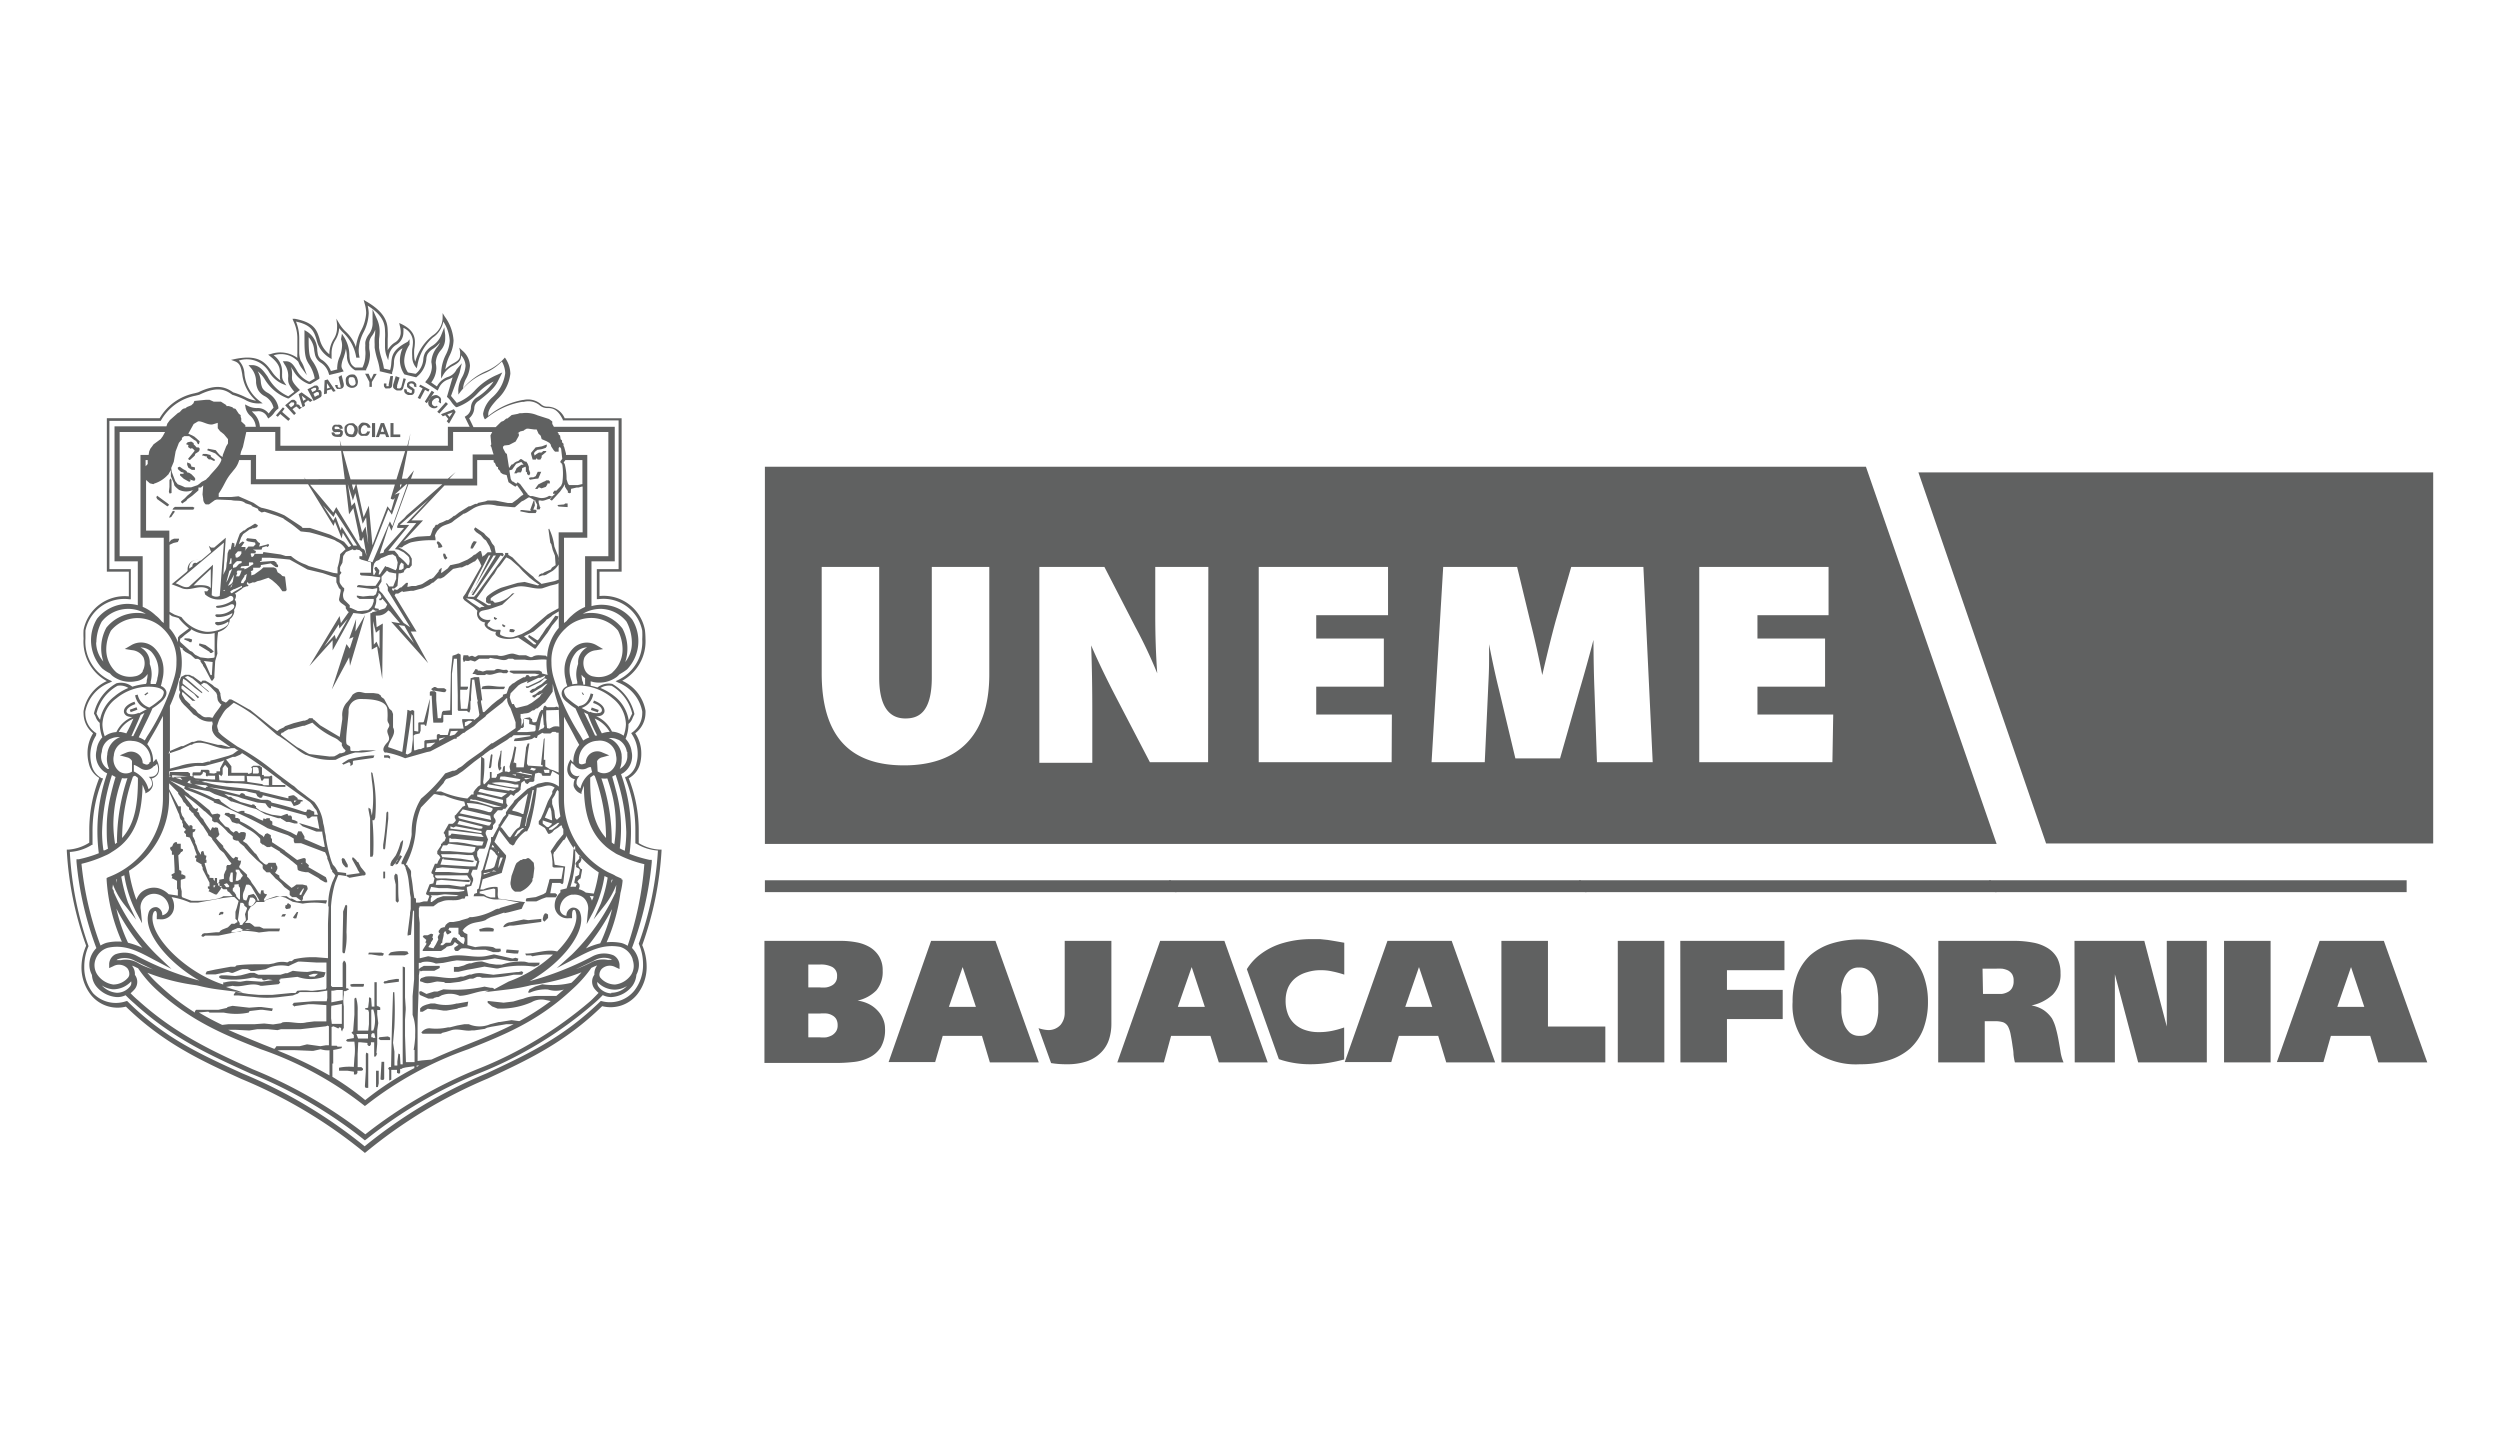 <svg xmlns="http://www.w3.org/2000/svg" viewBox="0 0 214.8 124.8"><defs><style>.cls-1,.cls-2{fill:#606161;}.cls-1{fill-rule:evenodd;}</style></defs><title>LOGOS MAXIM GRIS</title><g id="Layer_5" data-name="Layer 5"><path class="cls-1" d="M31.32,26.05a2.85,2.85,0,0,1,.14.86A3.67,3.67,0,0,1,31,28.45a4.22,4.22,0,0,0-.42,1.37,3.28,3.28,0,0,0-.87-1.32,3.06,3.06,0,0,1-.55-.68l-.26-.44.06.51a2.44,2.44,0,0,1,0,.26,1.8,1.8,0,0,1-.3,1,2.45,2.45,0,0,0-.36,1.29v0a2.38,2.38,0,0,1-.84-1.32c-.23-.73-.44-1.42-2.13-1.73l-.2,0,.08.2a3.48,3.48,0,0,1,.34,1.56q0,.33,0,.63c0,.19,0,.38,0,.57a2.8,2.8,0,0,0,0,.4,2.52,2.52,0,0,0-2.29-.33l-.22.05.18.15c.74.58.83,1,.83,1.35v.19a1.15,1.15,0,0,0,0,.19,1,1,0,0,0,.05.34,2.86,2.86,0,0,1-.76-.79c-.53-.72-1.08-1.47-3.12-1.06l-.37.08.35.13c.45.18.51.56.61,1.09A3.61,3.61,0,0,0,22,34.43a3.21,3.21,0,0,1-.88-.29,6.69,6.69,0,0,0-1.09-.43c-.6-.42-1.38-.79-3,0l-.31.08a4.51,4.51,0,0,0-3,2.14H9.18V49.12h1.89v2.12a3.6,3.6,0,0,0-3.89,2.88,6.59,6.59,0,0,0,0,.75,3.85,3.85,0,0,0,2,3.65,3.5,3.5,0,0,0-2,2.57,1.55,1.55,0,0,0,0,.22A2.19,2.19,0,0,0,8,63a3.22,3.22,0,0,0-.48,1.74,3.41,3.41,0,0,0,.11.85,1.91,1.91,0,0,0,.9,1.25,12.13,12.13,0,0,0-.86,4.56c0,.33,0,.66,0,1A3.81,3.81,0,0,1,5.85,73H5.74v.12a28.88,28.88,0,0,0,1.66,8.14A4.67,4.67,0,0,0,7,83.06a3.82,3.82,0,0,0,.82,2.43,2.93,2.93,0,0,0,3,1c3.23,3.15,6.47,4.64,9.91,6.21A41.88,41.88,0,0,1,31.28,99l.07.06.08-.06A42.19,42.19,0,0,1,41.9,92.67c3.4-1.58,6.61-3.07,9.84-6.22a2.93,2.93,0,0,0,3-1,3.81,3.81,0,0,0,.82-2.42,4.68,4.68,0,0,0-.38-1.82,28.88,28.88,0,0,0,1.66-8.14V73h-.11a3.81,3.81,0,0,1-1.85-.56c0-.34,0-.67,0-1a12.14,12.14,0,0,0-.86-4.57A2,2,0,0,0,55,65.6a3.47,3.47,0,0,0,.1-.85A3.1,3.1,0,0,0,54.58,63a2.19,2.19,0,0,0,.88-1.73,1.48,1.48,0,0,0,0-.21,3.47,3.47,0,0,0-2-2.57,3.86,3.86,0,0,0,2-3.61,6.78,6.78,0,0,0-.05-.77,3.61,3.61,0,0,0-3.9-2.9V49.12h1.9V35.94H48.52a1.63,1.63,0,0,0-1.45-1,.79.79,0,0,1-.59-.21A1.72,1.72,0,0,0,45,34.36h-.05a6.48,6.48,0,0,0-3,1.38,1.24,1.24,0,0,1,0-.16c0-.4.36-.81.76-1.26a3.53,3.53,0,0,0,1.14-2.21,2.44,2.44,0,0,0-.39-1.27l-.08-.12-.1.11a4.29,4.29,0,0,1-1.5,1.05,5.38,5.38,0,0,0-2,1.5,2.21,2.21,0,0,1,.27-.85,2.65,2.65,0,0,0,.33-1.11,1.79,1.79,0,0,0-.66-1.3l-.26-.25.07.35a1.81,1.81,0,0,1,0,.29c0,.38-.23.51-.56.7a2.67,2.67,0,0,0-.71.53,4,4,0,0,1,.37-1.19,3.16,3.16,0,0,0,.34-1.29,3.84,3.84,0,0,0-.75-2.05l-.19-.31,0,.36a1.83,1.83,0,0,1-.85,1.56,4.29,4.29,0,0,0-1.5,2.26,1.32,1.32,0,0,1-.09-.48,4,4,0,0,1,0-.59,4.07,4.07,0,0,0,.06-.61c0-.54-.2-1.09-1.14-1.55l-.21-.1.05.23a2.14,2.14,0,0,1,.08.56,1,1,0,0,1-.54.91,1.82,1.82,0,0,0-.58.64c0-.11,0-.22,0-.34s0-.42,0-.64a5.06,5.06,0,0,0,0-.68c0-.79-.28-1.62-1.82-2.52l-.24-.14Zm-.42,4.68a2.69,2.69,0,0,1-.08-.66,3.66,3.66,0,0,1,.42-1.53,3.82,3.82,0,0,0,.44-1.63,3.16,3.16,0,0,0-.09-.65c1.24.78,1.49,1.48,1.49,2.19a4.74,4.74,0,0,1,0,.65c0,.22,0,.44,0,.66a2.41,2.41,0,0,0,.12.79l.15.4.07-.42a1.33,1.33,0,0,1,.62-.9,1.22,1.22,0,0,0,.62-1.08,2.73,2.73,0,0,0,0-.38,1.33,1.33,0,0,1,.82,1.24,3.8,3.8,0,0,1-.06.58,4.44,4.44,0,0,0,0,.62,1.43,1.43,0,0,0,.24.85l.14.19.06-.23A4.12,4.12,0,0,1,37.19,29a2.09,2.09,0,0,0,.9-1.37,3.33,3.33,0,0,1,.55,1.64,2.9,2.9,0,0,1-.33,1.2,3.81,3.81,0,0,0-.41,1.62s0,.44,0,.44l.2-.35a2,2,0,0,1,.86-.77c.34-.19.66-.37.66-.88a1.41,1.41,0,0,1,.38.9,2.37,2.37,0,0,1-.31,1,2.52,2.52,0,0,0-.31,1,1,1,0,0,0,0,.24l0,.23.14-.18a5.2,5.2,0,0,1,2.13-1.66,4.57,4.57,0,0,0,1.47-1,2.16,2.16,0,0,1,.29,1,3.32,3.32,0,0,1-1.09,2.06,2.47,2.47,0,0,0-.81,1.41.92.92,0,0,0,.09.39l.06.11.11-.07a6.52,6.52,0,0,1,3.08-1.43H45a1.52,1.52,0,0,1,1.33.26,1,1,0,0,0,.73.27c.42,0,.86.1,1.3,1l0,.06h4.79V48.9H51.28v2.58h.12a3.4,3.4,0,0,1,3.78,2.71,6.11,6.11,0,0,1,0,.73,3.64,3.64,0,0,1-2.08,3.51l-.21.1.21.11a3.33,3.33,0,0,1,2.08,2.48,1.21,1.21,0,0,1,0,.19,2,2,0,0,1-.86,1.62l-.09.06.06.09a3,3,0,0,1,.5,1.69,2.88,2.88,0,0,1-.1.78,1.72,1.72,0,0,1-.88,1.19l-.09,0,0,.1a11.92,11.92,0,0,1,.87,4.57c0,.34,0,.69,0,1v.06l.05,0a4.14,4.14,0,0,0,1.89.61,28.53,28.53,0,0,1-1.65,8l0,0,0,0a4.42,4.42,0,0,1,.37,1.76,3.59,3.59,0,0,1-.76,2.29,2.7,2.7,0,0,1-2.82.88h-.06l0,0c-3.22,3.16-6.43,4.64-9.82,6.22a42.25,42.25,0,0,0-10.46,6.26,42.33,42.33,0,0,0-10.52-6.27c-3.43-1.57-6.67-3-9.88-6.21l0,0h-.06A2.7,2.7,0,0,1,8,85.34a3.59,3.59,0,0,1-.76-2.29,4.38,4.38,0,0,1,.37-1.76l0,0,0,0A28.53,28.53,0,0,1,6,73.2a4,4,0,0,0,1.89-.61l.06,0v-.06c0-.36,0-.71,0-1a11.7,11.7,0,0,1,.88-4.57l0-.1-.1,0a1.7,1.7,0,0,1-.87-1.17,3.19,3.19,0,0,1,.39-2.49L8.28,63l-.09-.06a2,2,0,0,1-.86-1.62,1.21,1.21,0,0,1,0-.19,3.35,3.35,0,0,1,2.1-2.48l.21-.11-.21-.1a3.65,3.65,0,0,1-2.09-3.56c0-.22,0-.46,0-.7a3.41,3.41,0,0,1,3.79-2.69h.11V48.9H9.4V36.16h4.41l0,0A4.34,4.34,0,0,1,16.79,34l.33-.08c1.57-.77,2.26-.43,2.84,0h0a7.63,7.63,0,0,1,1.08.42,2.21,2.21,0,0,0,1.3.32l.23,0-.19-.15A3.32,3.32,0,0,1,21,32.08a1.72,1.72,0,0,0-.48-1.1,2.22,2.22,0,0,1,2.61,1,2.62,2.62,0,0,0,1.13,1l.35.14-.21-.31a.84.84,0,0,1-.16-.53,1.09,1.09,0,0,1,0-.18v-.21a1.69,1.69,0,0,0-.73-1.36,2,2,0,0,1,2.12.55,2.1,2.1,0,0,0,.28.53l.46.63-.27-.74a2.36,2.36,0,0,0-.26-.5,2,2,0,0,1-.13-.72c0-.18,0-.36,0-.55s0-.43,0-.66a3.73,3.73,0,0,0-.28-1.44c1.36.29,1.55.87,1.76,1.53a2.46,2.46,0,0,0,1.12,1.58l.18.11,0-.22c0-.09,0-.18,0-.26a2.15,2.15,0,0,1,.34-1.18,2.11,2.11,0,0,0,.31-1,4,4,0,0,0,.38.42,3.72,3.72,0,0,1,1.09,2.12Z"/><path class="cls-1" d="M29.09,32.39l.17.76v.09a.15.15,0,0,1,0,.07l-.09,0h-.07s-.05-.05-.09-.08a.5.5,0,0,0,0-.15l-.21,0v.05c0,.07.06.13.07.18a.47.47,0,0,0,.09.1.15.15,0,0,0,.12,0,.29.29,0,0,0,.16,0,.42.42,0,0,0,.21-.08.75.75,0,0,0,.09-.15v-.18l-.19-.77Zm9.22,2.16-.74.83.18.15.74-.82Zm-.77.3a.22.22,0,0,1-.31,0,.26.26,0,0,1-.11-.14.31.31,0,0,1,0-.15.19.19,0,0,1,.08-.16v0a.49.49,0,0,1,.24-.18.24.24,0,0,1,.23,0,.23.23,0,0,1,0,.3l.21.15a.38.38,0,0,0,0-.21.3.3,0,0,0,0-.21.32.32,0,0,0-.16-.19.5.5,0,0,0-.17-.1.37.37,0,0,0-.21,0,.5.5,0,0,0-.19.07c-.06,0-.11.11-.18.16v0a.59.59,0,0,0-.16.3.47.47,0,0,0,0,.26.33.33,0,0,0,.16.21.49.49,0,0,0,.23.11.56.56,0,0,0,.21,0,.62.62,0,0,0,.19-.11Zm-8.92-1.19.22-.06-.68-1-.27.08-.05,1.19.25-.06v-.26l.38-.11Zm-.53-.27v-.47l.26.39Zm-.58.13a.23.23,0,0,0-.16,0,.28.28,0,0,0,0-.28.35.35,0,0,0-.1-.11.41.41,0,0,0-.16,0,.2.2,0,0,0-.16.06l-.51.26.53,1,.45-.24.16-.1a.52.52,0,0,0,.07-.11s0-.07,0-.13,0-.08,0-.14S27.56,33.55,27.51,33.52Zm-.79-.07.26-.13c.05,0,.07,0,.11,0s.07,0,.07.06,0,.07,0,.1,0,0-.07.08l-.25.13Zm.6.5-.27.15-.12-.26.26-.15a.21.21,0,0,1,.13,0s.05,0,.08.08a.34.34,0,0,1,0,.13A.29.29,0,0,1,27.32,34Zm-1.66-.08L26,35l.21-.14-.05-.23.31-.24.18.15.21-.15-.95-.68Zm.64.42-.25.15L25.93,34Zm-1.85.82L24.31,35l-.6.69.16.12.21-.24.69.59.16-.17-.69-.6Zm1.32-.18s0,0,0-.06l0,0a.6.6,0,0,0-.14-.11.2.2,0,0,0-.15,0,.54.54,0,0,0,0-.11s0-.07,0-.12l-.09-.09s-.07-.07-.12-.09h-.16a.3.3,0,0,0-.15.09l-.46.38.77.84.16-.16-.3-.34.19-.15c.06,0,.07-.06.11-.07h.07s0,0,.05.06.05,0,.09.08.05,0,.05.07l.07,0,.2-.17v0h-.09Zm-.56-.09L25,35l-.2-.22.21-.2a.3.3,0,0,1,.15,0,.13.13,0,0,1,.07,0,.12.12,0,0,1,.05.11A.24.24,0,0,1,25.21,34.84ZM39,35.16l-1.11.43.16.18.21-.09.26.32-.14.19.2.2.57-1Zm-.37.66-.2-.22.46-.17Zm-6.26-3.7h-.26l-.23.47-.21-.48-.3,0,.37.71v.42h.21l0-.42Zm4.43,1.53.11-.18-.8-.42-.1.16.3.16-.42.82.21.1.42-.8Zm-6.24-1.38a.25.25,0,0,0-.19-.09.62.62,0,0,0-.21,0,.51.51,0,0,0-.28.12.35.35,0,0,0-.16.22.83.83,0,0,0,0,.32l0,0a.47.47,0,0,0,.07.27.46.46,0,0,0,.21.16.5.5,0,0,0,.3.05.47.47,0,0,0,.21-.06,1.53,1.53,0,0,0,.16-.13.74.74,0,0,0,.07-.21.61.61,0,0,0,0-.24,2.08,2.08,0,0,0-.08-.26A.33.33,0,0,0,30.51,32.27Zm0,.65c0,.06-.06.1-.07.14a.28.28,0,0,1-.2.08.24.24,0,0,1-.22-.09.47.47,0,0,1-.11-.29.59.59,0,0,1,0-.21.26.26,0,0,1,.1-.14l.14,0a.26.26,0,0,1,.27.11c0,.09.07.16.07.27Zm6.53.65-.59.94.17.13.64-.93Zm-3.32-1.26-.23,0-.15.76a.13.13,0,0,1,0,.11s0,0,0,0h-.1l-.09,0s0-.06,0-.1,0-.08,0-.13l-.21,0v0a.72.72,0,0,0,0,.19.17.17,0,0,0,.05.13s.06.08.07.1a.53.53,0,0,0,.2,0h.17a.26.26,0,0,0,.16-.1.24.24,0,0,0,.05-.16Zm.9.19-.18.71a.22.22,0,0,1-.3.15l-.07,0a.14.14,0,0,1,0-.11v-.13l.21-.68L34,32.32l-.22.73a1,1,0,0,0,0,.24.39.39,0,0,0,.15.16.75.75,0,0,0,.17.1l.19,0,.16,0c.06,0,.07-.06.13-.09a.37.37,0,0,0,.08-.19l.21-.71Zm1,.37a.69.69,0,0,0-.17-.1.73.73,0,0,0-.25,0,.44.44,0,0,0-.16.06.53.53,0,0,0-.12.15c0,.08,0,.13,0,.2a.16.16,0,0,0,.07.13l.16.12.1.06s.09,0,.09.07,0,0,0,.06v.07c0,.09-.14.11-.29,0a.16.16,0,0,1-.07,0,.1.1,0,0,1-.06-.09.08.08,0,0,1,0-.11l-.21-.08c-.09.24,0,.42.32.53,0,0,.07,0,.12,0h.14a.27.27,0,0,0,.16-.06.45.45,0,0,0,.11-.17.76.76,0,0,0,0-.14.15.15,0,0,0,0-.12,1,1,0,0,1-.16-.14l-.1-.06-.13-.08a.17.17,0,0,1-.05-.15.12.12,0,0,1,.1-.06.12.12,0,0,1,.13,0c.14,0,.19.13.16.24l.21.07a.19.19,0,0,0,0-.12c0-.06,0-.09,0-.14A.32.32,0,0,0,35.64,32.87Zm-1.86,3.48h-.26v1.2h.84v-.22h-.58Zm-1.09,0-.42,1.2h.26l.09-.24h.44l.09.24h.26L33,36.35Zm0,.75.14-.47h0l.14.47Zm-.76.45h.27v-1.2h-.27Zm-1.45-1.08a.59.59,0,0,0-.16-.1.63.63,0,0,0-.21,0,.53.53,0,0,0-.34.1.46.46,0,0,0-.19.22,1.53,1.53,0,0,0,0,.33V37a.57.57,0,0,0,.09.29.26.26,0,0,0,.17.18.54.54,0,0,0,.3.08.69.69,0,0,0,.23,0,.4.4,0,0,0,.19-.14,1.74,1.74,0,0,0,.11-.18,1.32,1.32,0,0,0,.05-.26,1.25,1.25,0,0,0-.05-.3A1,1,0,0,0,30.48,36.47Zm-.11.68a.29.29,0,0,1-.1.16.24.24,0,0,1-.18,0,.27.27,0,0,1-.25-.13.61.61,0,0,1-.07-.32.43.43,0,0,1,.06-.22s.07-.08.12-.11a.34.34,0,0,1,.14,0,.27.27,0,0,1,.26.15.5.5,0,0,1,.07.29A.27.27,0,0,1,30.37,37.15Zm-1.07-.21a.48.48,0,0,0-.21-.07.28.28,0,0,0-.11,0l-.19,0c-.05,0-.07,0-.07-.12a.09.09,0,0,1,.05-.09.25.25,0,0,1,.16,0,.21.21,0,0,1,.23.18h.24a.19.19,0,0,0,0-.13,1.27,1.27,0,0,0-.07-.12.28.28,0,0,0-.16-.09.46.46,0,0,0-.21,0,.74.74,0,0,0-.25,0,.37.37,0,0,0-.15.13.48.48,0,0,0-.06.18.52.52,0,0,0,.06.2.25.25,0,0,0,.14.11.41.41,0,0,0,.21,0s.05,0,.1,0a.28.28,0,0,0,.13,0,.12.12,0,0,1,.05,0,.09.09,0,0,1,0,.08c0,.1-.08.13-.26.13h-.1s-.06,0-.09-.08a.14.14,0,0,1-.06-.1h-.22c0,.26.17.39.52.39h.13l.14,0a.3.3,0,0,0,.12-.13.25.25,0,0,0,.05-.19.32.32,0,0,0,0-.16A.24.24,0,0,0,29.3,36.94Zm2-.41a.27.27,0,0,1,.25.22h.26a.41.41,0,0,0-.09-.22.61.61,0,0,0-.17-.15.76.76,0,0,0-.25-.06.52.52,0,0,0-.23,0,.37.37,0,0,0-.15.11c-.06.05-.09.13-.15.19a2.26,2.26,0,0,0,0,.27v0a.93.93,0,0,0,0,.34.6.6,0,0,0,.21.21.78.78,0,0,0,.28,0,.74.74,0,0,0,.25,0,.37.37,0,0,0,.17-.16,1.46,1.46,0,0,0,.09-.21h-.26a.25.25,0,0,1-.27.21.44.44,0,0,1-.15,0,.2.2,0,0,1-.09-.13A1,1,0,0,1,31,37a.54.54,0,0,1,.09-.31A.3.3,0,0,1,31.32,36.53Z"/><rect class="cls-2" x="11.16" y="60.87" width="0.62" height="0.22" transform="translate(-20.11 7.57) rotate(-19.95)"/><polygon class="cls-1" points="12.4 59.68 12.49 59.75 12.75 59.55 12.66 59.48 12.4 59.68"/><path class="cls-1" d="M41.34,79.8h-.06l-.12.07.07.16.25,0,.91,0,0,0,.05-.18-.06-.08A1.59,1.59,0,0,0,41.34,79.8ZM33.52,65.19V65l-.14-.11H33l0,.21.32,0Zm3.23,21.48.46.06h.26l.63.1.13,0h.14l.91-.16.09-.05.79-.16.07-.4-.91.16-.09,0a3.46,3.46,0,0,1-1.86,0l-.37,0-.37.1-.21.08-.15.08-.17.16,0,.29.21,0ZM29.88,74.52l0-.21-.28-.52-.16-.08-.09.13.05.29.09.16.21.23Zm14.67,9-.16,0-2,.23-1-.13a1.9,1.9,0,0,0-.88.11l-.17,0-.53.18-.24,0c-1,.34-2-.13-3,0l-.38.13-.1.13v.14l.23.07c.42.22.84,0,1.26-.05l.56.05.13.08h.4l.81-.1.48-.13.4-.14.28,0,.35-.16.23,0,.21.08.53,0a10.11,10.11,0,0,0,2.16-.26l.74,0,.1-.19v0l-.12-.11Zm-13.4-8.3.15,0,.11-.07V75L31,74.5l-.23-.45-.08,0-.08-.14-.24-.23h-.11v.16l.42.76.07.16.16.26-1,.14h-.14v.12l.26.14Zm14.6.48V75.5l.06-.08.1-.82-.05-.47-.32-.32-.12-.08h-.1l-.15.08-.22,0-.14.08-.08,0-.35.26-.1.19-.33.92-.09.56,0,.15.07.29a.84.84,0,0,0,.32.35l.15,0h.32A2.13,2.13,0,0,0,45.75,75.69Zm4.43-16-.11-.19-.09,0,.11.19ZM43.11,82.88l-.47,0-.58-.08-.64-.19a2.64,2.64,0,0,0-.93.16l-.17,0-.25.08-.21.1-.47.13H39v.42l.37,0,.79-.18.47-.08,1-.19,1,.16h.16a8.28,8.28,0,0,1,3.09-.16h.06l.38-.13.05-.21-.26,0h-.69l-.31-.08A5.15,5.15,0,0,0,43.11,82.88Zm-13,1.69,0,.15.11.06h1l.05-.13,0-.11-.92,0Zm-.44-6.78-.19.53v.4l-.06,2.79v.29l.06.1h.14a6.16,6.16,0,0,0,.15-1.81l.06-2.27-.09-.08Zm4.06-3.37.26-.29.18-.32a4.34,4.34,0,0,0,.47-1.6h-.07l-.16.2A5.39,5.39,0,0,1,34,73.5l-.35.47-.1.24v.1l0,.08Zm-2.3,16.21v1.45l-.08,1.26.06.13h.23l0-.39,0-.84V90.52l-.18-.08Zm2.72-13.07.12-.14c-.1-.76,0-1.5-.12-2.26L34,75.05l-.12.18,0,.24L34,76v1.42Zm12.67.92-.11.16-.07.26,0,.16.14.13.31-.32v-.29l-.15-.1ZM29.63,65.64l.37-.16.11.11,0,.24,0,0,.21-.16,0-.26.06-.05,1.7-.24.09-.21-.25,0a10.07,10.07,0,0,0-2,.35l-.53.34.12.1ZM45.39,79.06,45,79l-1.16.24c-.21,0-.55.18-.6.42l.12,0,.42-.13.32,0,2.41-.32,0-.26-.85.08Zm-1.91,2.71,0,.08.72.08.17,0,.14,0,.07-.27-1.05-.08Zm-9.33-7.91v.08l-.16.21v.14h0l.18-.06.37-.65-.18-.11ZM31.64,82h.24l.69.11.33,0,.09-.18-.21-.08-1.09,0Zm.24-15.65.07.73a10.1,10.1,0,0,1,0,3l-.1-.5v-.06l-.19-.13v.19l.14.73,0,.56v.58l0,2.16h.06l.14,0,.07-.19A21.87,21.87,0,0,0,32,70.47l.15,0,.09-.21A12.88,12.88,0,0,0,32,66.41Zm1.21,6.56.27-2.56,0-.55-.07-.08-.09.11a24.32,24.32,0,0,1-.28,2.76l0,.32L33,73Zm0,2.53v-.55l-.16,0,0,.58v0l.14,0ZM50.77,61l.6.21.07-.21-.6-.21Zm-5-21.51h.26l.09-.13.07.13h.24l.11-.19v-.15l.1-.08.29-.24,0-.08-.19,0h-.06l-.15.13h-.22l-.21.13-.17.13-.05-.21.1-.13.21-.16.07,0,.3-.05.33-.11.09-.13v-.16l-.42.16-.47.08-.06,0-.4.48v.1l.14.5Zm3,4.08,0-.23v-.08l-.21,0-.09.08-.58.05.09.13Zm-10.53,4h-.16l0,.16.08.24.1.11.16-.11v-.11l-.05,0Zm2.2-.57,0,.13h.05l.13,0,.35-.58-.21-.05-.06,0-.15.21Zm6.29-5.62-.48.24-.28.39,0,0,.21,0,.11-.13.05,0,.19.08,0,0,.37-.13.13-.21,0,0v-.08h.21v-.19l-.09-.08-.21,0-.12.08Zm-.48-.26.25-.58-.25,0-.05,0-.17.37-.2.1-.21,0-.16.05,0,.08.08.08.47-.08ZM43,64.53v.16c-.11.53-.36,1-.11,1.5l.07,0,.14-.21-.09-.1.09-1.4ZM16.43,67.35l-.1-.1.05.09Zm-.05,0-.31-.06.31.06ZM45.55,43.82l.09.08-.77-.08-.13,0-.05.11.74.15.6,0,.09-.19-.11-.1h-.19l.14-.37L45.91,43l-.06,0Zm-27.9-4.61.12,0v.1l.17.16h.16l.26.13.09,0,0-.13-.29-.19-.06-.08V39.1L17.72,39l-.28,0-.09.14.09,0Zm19.94,7.3-.07.13.13.21,0,.21.16,0L38,47v-.08l-.06-.11C37.89,46.72,37.73,46.51,37.59,46.51Zm-23.21-3,.16-.13-.14-.13-.9-.66-.07.13.07.16Zm-1,9.32h0Zm1.2-10.42.16-.05V41.26l-.07-.16-.11.14v.6l-.05.42.07.16Zm1.58-4,.2.14h.07l.05-.06h0l.14.11.11.13-.41.5-.16.19.09.1.07,0,.41-.37.05-.16.28-.18.09-.14v-.15l-.09-.08-.1,0-.07,0-.14-.16-.11-.1,0-.11-.21-.13L16.12,38l-.14.16.21.08ZM56,73.88l-.19,0a10.66,10.66,0,0,1-1.72-.52,14.69,14.69,0,0,0-.73-6.85,1.19,1.19,0,0,0,.22-.12,1.76,1.76,0,0,0,.69-1.81h0a1.93,1.93,0,0,0-.52-1.1A3.43,3.43,0,0,0,54,62.2a1.17,1.17,0,0,0,.36-.53l.15-.32v0a4,4,0,0,0-1.9-2.59h0a1.56,1.56,0,0,0-1.28.31,5.47,5.47,0,0,0-.58-.15v-.38l.23.06a2.54,2.54,0,0,0,2-.43,1.75,1.75,0,0,0,.24-.23,4.94,4.94,0,0,0,.66-.43,3.52,3.52,0,0,0,.44-4.28v0a3.35,3.35,0,0,0-2.4-1.26,3.15,3.15,0,0,0-1.1.11V48.23h2V36.67H47.59l-.14-.25,0-.21L47.17,36l-1-.32a2.46,2.46,0,0,0-1.3-.18h-.16l-.05,0-.18.06-.52.1-.09.08-.28.22H43.5l-.23.2-.21.08-.47.46H40.68l-.29-.6-.08-.16a1.22,1.22,0,0,0,.44-.85.76.76,0,0,1,.39-.66c1.29-1,1.47-1.33,1.7-1.8l.32-.63-.43.2a5.53,5.53,0,0,0-1.92,1.34,4.22,4.22,0,0,1-1.56,1.08L39,34.32l-.25-.3.74-2,.19-.81-.45.53a1.21,1.21,0,0,1-.76.65,1.7,1.7,0,0,0-.93.81l-.21-.14-.28-.2a2.08,2.08,0,0,0,.44-1.21,2.58,2.58,0,0,0-.05-.46,1.77,1.77,0,0,1,.43-1.09,1.5,1.5,0,0,0,.38-1c0-.09,0-.2,0-.32l-.08-.65-.24.61a1.94,1.94,0,0,1-.83,1,2,2,0,0,0-.56.54,1.45,1.45,0,0,0-.17.61,1.78,1.78,0,0,1-.64,1.22h-.07L35.05,32a1.78,1.78,0,0,1-.32-1,2.66,2.66,0,0,1,.46-1.39l0-.46-.17.22c-1.3.67-1.35,1.23-1.4,1.82a2.68,2.68,0,0,1-.1.6l-.53-.12a6.17,6.17,0,0,0-.2-.85,5.56,5.56,0,0,1-.22-.92,2.35,2.35,0,0,1,0-.26,4.9,4.9,0,0,1,0-.54,3.86,3.86,0,0,0,.05-.61,2.57,2.57,0,0,0-.25-1.12l-.36-.8,0,.88a1.48,1.48,0,0,1,0,.21,1.55,1.55,0,0,1-.31,1.05,1.67,1.67,0,0,0-.31.67,1.42,1.42,0,0,0,0,.28,3.15,3.15,0,0,0,0,.46,2.16,2.16,0,0,1,0,.46,2.37,2.37,0,0,1-.25,1h-.62c-.42-.24-.46-.54-.5-1A3,3,0,0,0,29.59,29l-.21-.33-.08.48a1.53,1.53,0,0,1,.09.54,2.81,2.81,0,0,1-.22,1,2.33,2.33,0,0,0-.19.79.82.82,0,0,0,0,.26l-.55.14a2,2,0,0,0-.74-.94.76.76,0,0,1-.38-.5l-.05-.31a1.91,1.91,0,0,0-.85-1.62l-.25-.15v.29c0,.23,0,.43,0,.62,0,1.34.13,1.6.37,2a3.22,3.22,0,0,1,.51,1.25l-.47.28a2.28,2.28,0,0,1-1.11-1.05c-.22-.35-.43-.69-.85-.71l-.31,0,.15.27a1.7,1.7,0,0,1,.31.86,1.57,1.57,0,0,1,0,.24,1.13,1.13,0,0,0,0,.25c0,.25.12.52.53,1l-.52.39A3.71,3.71,0,0,1,23,32.37c-.36-.51-.67-.95-1.28-1h-.37l.24.28A1.78,1.78,0,0,1,22,32.85a1.74,1.74,0,0,0,.17.64,1.35,1.35,0,0,0,.58.55,1.51,1.51,0,0,1,.75,1,2.1,2.1,0,0,0-.25.28l-.17.21a1.15,1.15,0,0,0-1-.47,1.7,1.7,0,0,1-.73-.16l-.3-.15.06.33a1.28,1.28,0,0,0,.4.65,1.41,1.41,0,0,1,.47.94h-.9l0-.14-.35-.32,0-.26-.05-.13v-.15l-.16-.12-.12-.18-.16-.24L20,35.06V35l-.34-.11-.08,0-.13,0,0,0,0-.08-.47-.3-.62,0L18,34.35h-.3l-1,.1-.08.2-.18.17-.37.15-.16.12-.1,0-.16.09-.21.23-.16.08-.68.6-.22.3-.08.24H9.84V48.23h2V52a3.45,3.45,0,0,0-1.06-.11,3.41,3.41,0,0,0-2.44,1.27l0,0v0a3.54,3.54,0,0,0,.44,4.27,3.59,3.59,0,0,0,.67.43,1.67,1.67,0,0,0,.23.23,2.5,2.5,0,0,0,2,.44,1.39,1.39,0,0,0,1-.62,2,2,0,0,1-.07.54c0,.1,0,.21-.07.31a5.76,5.76,0,0,0-1.17.24A1.57,1.57,0,0,0,10,58.71h0a4,4,0,0,0-1.93,2.59v0l0,0,.14.27a1.12,1.12,0,0,0,.36.54,3.57,3.57,0,0,0,.22,1.24,1.9,1.9,0,0,0-.49,1.1A1.75,1.75,0,0,0,9,66.34l.21.11a15,15,0,0,0-.72,6.86,10.8,10.8,0,0,1-1.73.52l-.19,0,0,.19a28.49,28.49,0,0,0,1.71,7.44,2.15,2.15,0,0,0-.49.77,1.91,1.91,0,0,0,.11,1.54,1.74,1.74,0,0,0,.31.9,2.49,2.49,0,0,0,1.83,1,1.61,1.61,0,0,0,.75-.16c.25.25.5.49.76.71,3.28,3,6.51,4.44,9.94,6a39,39,0,0,1,9.72,5.65l.14.11.15-.11a39.07,39.07,0,0,1,9.65-5.65,34.67,34.67,0,0,0,9.88-6,10.18,10.18,0,0,0,.76-.72,1.66,1.66,0,0,0,.73.17,2.44,2.44,0,0,0,1.84-1,1.92,1.92,0,0,0,.32-.92,1.88,1.88,0,0,0,.1-1.54,2.09,2.09,0,0,0-.48-.76A28.42,28.42,0,0,0,56,74.07ZM53.81,71.5a10.47,10.47,0,0,1-.13,1.6l-.3-.14-.13-.07a15.15,15.15,0,0,0,.11-1.77,12.19,12.19,0,0,0-.45-3.25c-.09-.35-.19-.73-.31-1.14l.29-.16h0A16.7,16.7,0,0,1,53.81,71.5Zm-4.19-4.81a.61.61,0,0,1-.52-.3A.67.67,0,0,1,49,66a1.27,1.27,0,0,1,.11-.47,1.12,1.12,0,0,0,.2.18h0l.05.06a.85.85,0,0,0,1.13.2l.16-.06.13,0a2.23,2.23,0,0,0,.1.43,2.12,2.12,0,0,0-1,1.4.7.7,0,0,1-.34-.39.62.62,0,0,1,0-.13.72.72,0,0,1,.14-.42l.12-.16Zm1.69-3.49h0l-.18,0-.46-1c-.16-.33-.33-.67-.49-1l.33.17C50.72,62,51,62.59,51.31,63.2Zm-.21-1.46a2.76,2.76,0,0,1,1.29,1.15h-.17a2.71,2.71,0,0,0-.51.12C51.48,62.58,51.28,62.16,51.1,61.74Zm.23,1.91a1.39,1.39,0,0,1,1.6,1.26h0a1.31,1.31,0,0,1-.5,1.37,1,1,0,0,1-1.08,0l-.05-.88a.65.65,0,0,1,.43-.33l.62-.17-.6-.25a1,1,0,0,0-1,.08,1,1,0,0,0-.42.84h0c-.33.13-.41.14-.59,0v-.13A1.65,1.65,0,0,1,51.33,63.65Zm-.62,3.16L51,66.6h0l0,0,.1.06A15.44,15.44,0,0,1,52.07,72c-1.08-1.19-1.36-2.84-1.36-5Zm1,.07a1.48,1.48,0,0,0,.47,0q.15.43.27.84a10.94,10.94,0,0,1,.33,4.82,1.25,1.25,0,0,1-.22-.16A16.45,16.45,0,0,0,51.67,66.88Zm2.19-2.28c0,.1,0,.2,0,.29A1.24,1.24,0,0,1,53.35,66l-.1.06v0a1.93,1.93,0,0,0,.16-.77,1.69,1.69,0,0,0,0-.38s0,0,0-.07h0a1.78,1.78,0,0,0-1.12-1.43h0a1.91,1.91,0,0,1,.6.06l.29.11A1.43,1.43,0,0,1,53.86,64.6Zm-1.35-5.68a3.77,3.77,0,0,1,1.77,2.39l-.14.28a2.25,2.25,0,0,1-.16.31,3.28,3.28,0,0,0-1.2-2.06,4.9,4.9,0,0,0-1.23-.73A1.41,1.41,0,0,1,52.51,58.92ZM52.64,60a2.93,2.93,0,0,1,1.14,2.21,3.17,3.17,0,0,1-.2,1,1.94,1.94,0,0,0-1-.35,2.66,2.66,0,0,0-1.36-1.32,1,1,0,0,0,.43-.06.53.53,0,0,0,.28-.29c.08-.4-.28-.77-.9-1l-.07.21c.5.15.81.43.75.69a.27.27,0,0,1-.15.15,1.29,1.29,0,0,1-.89-.1l0,.06-.7-.37a1.5,1.5,0,0,0,1-1.19l-.22-.06c-.18.66-.44,1-1,1.08v.07a6.08,6.08,0,0,1-.86-.63,1,1,0,0,1-.42-.65.5.5,0,0,1,0-.12c.11-.28.6-.44,1.32-.43A4.58,4.58,0,0,1,52.64,60Zm-2.83-3.72a1.44,1.44,0,0,0-.14.63s0,.09,0,.14a2.74,2.74,0,0,0-.16.87,2.48,2.48,0,0,0,.09.65c0,.06,0,.12,0,.18a2.68,2.68,0,0,0-.43.05c0-.17-.09-.34-.13-.51a2.39,2.39,0,0,1,.5-2.28,1.36,1.36,0,0,1,.91-.39A1.47,1.47,0,0,0,49.81,56.29Zm.46,2v.54l-.16,0c0-.1,0-.2-.07-.3a2.13,2.13,0,0,1-.07-.55A1,1,0,0,0,50.27,58.26Zm2.34-.48a2,2,0,0,1-1.58.33,1,1,0,0,1-.7-.43,1.38,1.38,0,0,1-.12-1.2,1.26,1.26,0,0,1,1-.63l.61-.1-.53-.31a1.65,1.65,0,0,0-2.06.26,2.69,2.69,0,0,0-.73,1.89,3.16,3.16,0,0,0,.11.81c0,.18.08.35.13.53a.76.76,0,0,0-.44.4c-.12.31,0,.67.45,1a5.5,5.5,0,0,0,.7.52c.24.56.5,1.1.75,1.61,0,0,.3.6.43.88a2.13,2.13,0,0,0-.52.27l-.27-.47a19,19,0,0,1-2.29-5,4.55,4.55,0,0,1-.17-1.25A3.7,3.7,0,0,1,48.59,54a3.16,3.16,0,0,1,2.39-.9,3,3,0,0,1,2.12,1.08,3.61,3.61,0,0,1,.39,1.58A2.63,2.63,0,0,1,52.61,57.78ZM50.33,76.69a1.52,1.52,0,0,0-.6-.29l.07-.22V76l-.19-.27.14-.18.13-.08.14-.77-.14-.07-.16-.22,0-.21.13-.1.1-.21,0-.19-.18-.26,0,.34,0,0-.32.37v.14l.05,0v.21l.25.13.07.11-.07.42-.21.13-.09,0-.1.5,0,.08.21.08-.1.25a1.71,1.71,0,0,0-.45,0,9.13,9.13,0,0,0,.41-3l0-.37,0-.1h-.11l-.05.45a11.64,11.64,0,0,1-.58,3.15h0l-.53.13v.16l0,.05a1.54,1.54,0,0,0-.48,1.32,1.1,1.1,0,0,0,1.24.9h.24l0-.24c0-.31.05-.45.13-.47s.15,0,.19.18c.26.85-.39,2.16-1.6,3.39-.88-.23-1.79.18-2.67.18l-.07,0,.07.16.25,0,.17,0,.11.07.05,0a6.67,6.67,0,0,1,1.73-.14,11.23,11.23,0,0,1-3.8,2.31L42.46,85l0-.05-.16-.08h-.16l-.51-.1A12.11,12.11,0,0,1,38.1,85l-.51.19-.1,0-.18,0-.67.21-.15-.08-.29-.15h-.14l-.05.15.05.08,0,.08.74.32h.42l.07-.06.24-.07.13,0,.3-.16.17-.05a2,2,0,0,1,1.36.1c.81,0,1.66-.49,2.5-.43l-.34.12L43.74,85a14.81,14.81,0,0,0,1.92-.36,17.46,17.46,0,0,0,4.3-1.1,10.48,10.48,0,0,1-.86.9l-.22.05a6.55,6.55,0,0,1-2.29.08l-.61.19L45.5,85l-.11.21v.08h.09l.05,0a3.23,3.23,0,0,1,1.55-.27,2.25,2.25,0,0,0,1.36,0l-.64.55-.47,0-.16,0H47l-.72,0a3.49,3.49,0,0,0-1.32.24l0,0-.32.08-.54.16-.83.1L41.9,86l0,.16.38.31.48.19.4,0h0a6.7,6.7,0,0,0,2.51-.55,1.67,1.67,0,0,1,1.11-.21l.54.11a21.89,21.89,0,0,1-2.68,1.72l-.08,0-.61-.08-1,.16h-.09l-.74.19a2.35,2.35,0,0,1-1.84,0l-.18,0H39.9l-.62.11-.63.16-.16,0a4.64,4.64,0,0,1-1.58.08.86.86,0,0,0-.71.37l.11.1h.79l.58,0h.21l.11-.08.33-.08.41-.13c.59-.21,1.23.11,1.8,0h.22l.89-.13.2-.1.36-.08L43.5,88l.63,0c-1.33.68-2.68,1.22-4.06,1.77-1,.4-2,.81-3,1.27l-.81.07-.38.05,0,0,0-1c0-.28,0-.57,0-.85l0-.52v-.47c0-1.38.09-2.75.11-4.12l0-.39.07-.45.08.1.18-.05.85,0,.15,0,.46-.24,0-.18h-1l-.23,0-.14,0-.29.16-.14.13,0-.55.16,0,.16-.07a2,2,0,0,1,1.15.13l.64-.06.74-.15.38-.06h.16a11.54,11.54,0,0,0,3.15-.18l1.32.24.43,0,.2,0,.07-.21,0,0-.25-.08-.21.06H44L42.44,82l-.59.13c-1.15.24-2.27-.27-3.41.08l-.85.1-.8-.15-.73.18h0c0-.18,0-.36,0-.53l0,0,0-.37c0-.53,0-1.06,0-1.6v-.54l-.07-.6,0-.46v0l0,0V78l.1-.08H36l.07-.05h1.11l.06,0,.42-.31.4-.14c.53-.18,1.11.06,1.64-.21h.05l.17,0L40,77l.23,0-.12-.66,0-.13.38-.1.16-.45V75.6l0-.13-.16-.31,0-.11.13-.32.37,0,.21-.77-.07,0,0-.16v0L41,73.55l0-.11v-.1l0-.16.19-.26.44,0,.11-.18.19-.61,0,0-.2-.48,0-.16.1-.18.23,0,.19,0,.11-.16,0-.24.22-.26v-.18l-.05-.11-.11-.16,0-.18.35-.4.28,0,.09,0,.12-.13.16,0,.2-.26L43.5,69l0-.14,0-.16,0-.1.21-.16.16-.18h.07l.21.13,0,0,.14-.21.23-.13.21-.21,0-.16.06-.42.26-.19.11.22.16.08.2-.19.29,0,.1-.1v-.16l.07-.45.31-.08.25.08v.08l.07.11.16,0h.09l.36,0h.07l.16-.42.32.19.25.15v1a1.81,1.81,0,0,0-1-.38h-.17l-.64.14-.47.26,0-.05-.21.13-.21.1-.91.82-.2.16-.12.21-.35.42-.27.4,0,.21-.23.23-.35.61h-.05l0,0v.16l-.5.92h-.15l0,.24,0,.11-.72,2.45-.11.13,0,.34-.11.64-.12.52-.14.08,0,.19v.1l-.24.08-.06.21.11,0h.11l.08,0h.23l.37,0a2.12,2.12,0,0,0,1.3.26c.6,0,1.16.24,1.74.24l-.24.08L43,78l-.12.08-.14,0-.17.06a5.33,5.33,0,0,1-2,.66l-.14,0-.07,0-.16.1-.21.06-.35.1-.16.06-.54.1h-.3l-.16.08-.18.16-.1.21-.09,0-.23.07-.19.24,0,.11.11.15-.09.06-.1.21.05.21-.21.42-.21.34-.42-.1,0-.05.21-.29v-.08L37,80.93l.06,0,.14-.21v-.13l-.06,0,.08-.31-.18-.06-.3.14-.33,0-.09.13.31.27v0l-.09.24.09,0v.13l-.31.48,0,.1.07,0h.16l.14,0h1l.21,0,.39-.26.1-.11.43-.1.1-.06.16-.24.19.14.13.1,0,0-.37.24,0,.15.11.14.21,0,.26-.21a1.9,1.9,0,0,1,.95.1h.32l.84,0,.42.13.23.08.46,0,.21-.08L43,81.51H42.6l-.23-.13a4.15,4.15,0,0,0-1.53,0l-.68-.18v-.93l-.26-.13-.16-.18.12-.16c.63-.66,1.21-.48,1.85-.74l.14-.1.31-.16,1.18-.4,0,.06.37-.08,1.11-.29.18-.4,0,0,.11-.19-.09,0-2.18-.29c-.16-.34,0-.61-.1-1a2.34,2.34,0,0,0-1.2.21l-.28,0,.21-.87,0,0,.32-.11L43.11,75c.11-.45.26-.9.37-1.35l0-.16-1-1.16.42-1,.6.79.3.39.26.14.12-.08.14-.27a3.47,3.47,0,0,1,.81-.87l.16,0L45.5,71a19.93,19.93,0,0,0,.62-3.32c.52,0,1-.42,1.54,0l-.07.08-.14.23v.19l-.37.66-.39,1-.1.22-.11.26-.19.24,0,.26.53.32,0,0,.28.5h.14l.21-.13.16-.19.34-.21.15-.13.14-.08.06.13v.06l.1.15v.43l-.56.68-.53.79.09.27.07.63v.42l.11.08.1,0h.72v.06l-.16.92-1,0-.07.16,0,.06-.26.94-.21.14-.67.26-.79.1-.07.16.05.11.86,0,.48-.22.37-.13h.47l.35,0,.11-.16v-.08l-.14-.11h-.44l.16-.89h.68l.16.1.05,0,.07-.11.16-1.4-.9-.15-.12-.85.07-.26.05,0,.74-1,.11-.05.14-.24v-.11a7.72,7.72,0,0,0,2.79,3.16,13,13,0,0,1-.42,1.83l0,0ZM51,77c0,.13-.09.25-.14.38a1.76,1.76,0,0,0-.19-.39Zm-1.45,6.24c.51-.23,1-.47,1.49-.71a1.69,1.69,0,0,1,1.45-.13s.06.06.09.08a1.82,1.82,0,0,0-.33,0,2.18,2.18,0,0,0-1.5.23A12.55,12.55,0,0,1,49.52,83.26ZM35.67,88.91v.2a8.65,8.65,0,0,1-.13,1.1h.08s0,.59,0,1.05l-.74,0L34.8,89l0-1.4.06-.84v-.19l-.06-.87,0-.47,0-2.11-.2-.08v.53l0,2.5v.63l0,.82V91.1l0,.35h-.19l-.05-.87-.13-.06-.09.69v.34h-.25v-.76l0-.43-.12-.76.11-1.29a28.4,28.4,0,0,0,0-3.06h-.11l-.1,3.14-.07,3.29-.09,0h-.07l-.09.13.09.13,0,.45,0,.45.18-.08,0-.84.49,0v.26l.19.08.08-.1,0-.32.11,0,.12-.07.26-.06.73-.1v.16a25.38,25.38,0,0,0-4.22,2.75,23.24,23.24,0,0,0-2.82-2c0-.2,0-.61,0-1.14h.07l0-.76,0-.11h0v-.3a5.59,5.59,0,0,0,.71-.15l.05-.13-.07,0H29l-.07-.08h-.44v-.43l0,0,0-.55v-.63l.15-.06.2.08.23.11.08-.11.16.06,0,.15.08.16.05-.16.1-.15,0-1.85a3.06,3.06,0,0,1,0-1v-.18l0-.13.16,0L30,85l-.12-.08-.14,0,0-1.53V83c0-.13,0-.37-.19-.47l-.11.21,0,0v1.85l0,.21-.28,0h-.61l-.11-.1a1.28,1.28,0,0,1,0-.19v-.24q0-.51,0-1.08c0-.57,0-1.18,0-1.81l0-1.52,0-.38v-.4l0-1.21a9.75,9.75,0,0,1,.35-2l.27-.68.17,0,.51.08,0-.26L29,74.92l0-.08-.08-.13-.13-.21-.19-.21a3.59,3.59,0,0,1-.15-.37A13,13,0,0,1,28,72c0-.19-.06-.38-.1-.57a3.35,3.35,0,0,0-.13-.69A3.55,3.55,0,0,0,27,68.91l-.69-.52-.07-.06,0,0-.66-.49-.3-.28-.2-.13-1-.75-.28-.21-.41-.33a19.64,19.64,0,0,0-3-2h0c-.3-.21-.81-.55-1.21-.87a2.73,2.73,0,0,1-.42-.41l0-.11a1.18,1.18,0,0,1-.1-.39,4,4,0,0,1,.2-.58c.23-.34.41-.78.76-1l.46-.4.13.06a12.79,12.79,0,0,1,1.72,1.1l.38.32,1.46,1.26.12.08.1.05.59.4.89.68a3.73,3.73,0,0,0,.82.54l.05,0a5.43,5.43,0,0,0,2.51.41h0a5.25,5.25,0,0,1,.59-.28l.39-.13,0,0c.22-.08.45-.15.68-.21l.54,0a8.81,8.81,0,0,0,1.26-.19h0l.07,0,0,0,0,0h0s0,0,0,0h0v0h0v0h0v0h0l0,0s-.42,0-.92,0h0l-.32,0h0a1.91,1.91,0,0,0-.33.06l-.13,0h0l-.11,0h-.1l-.08,0c-.29,0-.29,0-.29-.23s-.08-.17-.29-.34.14-2.22.14-2.84a1,1,0,0,1,1-1.06c.62,0,2.25,0,2.33.89s-.08.89.11,1.2-.15.41-.11.72.32.58,0,.92-.49.67-.17.91l0-.06a7.33,7.33,0,0,1,1.7.51l0,0h0l1.86-.53.3-.06,0,0,.9-.47,1.17-.62.08,0,.11,0,0-.09.12-.09.05,0,.2-.17.2-.15.08,0,.19-.16.65-.42.4-.37.58-.45.1-.14,1.38-1.08L43.5,60l.08,0v.21a1.85,1.85,0,0,0,.28.63l.28.76.16.46v.5l-.1.07h0l-.8.55-.17.1-.91.58-.09,0-.26.21-.39.32-.14.13-1.12.79-.21.16-.37.32-.14.1-.21.11-.18.15-.17.07-.14,0-.65.23v0h0a13.37,13.37,0,0,1-2,2.11l-.07.06a5.41,5.41,0,0,0-.81,3c0,.25-.08.51-.14.76a3.15,3.15,0,0,1-.24.69l-.21.42-.28.6v.16l.1,0,.08,0a2,2,0,0,1,.17.29v0l0,.07a4.59,4.59,0,0,1,.25,1v0l.11.93c0,.2.05.39.08.58h0v.14l0,.84-.06.32,0,.15-.21,1.64,0,.18.29-.08.18-2.1.09.1v.13l0,.42,0,.57V80.9l0,1h0c0,.35,0,.7,0,1s0,.83,0,1.24l-.13,1.45v1.61C35.68,87.83,35.69,88.36,35.67,88.91Zm-7.2-2.5.06,0,.84-.15,0,1,0,.71H29l-.49,0-.06-.47v-.83Zm0-.29c0-.37,0-.7,0-1h.16l.32-.06.5,0,0,.87Zm-4.35,4.11.7,0,.53,0,1.42.06h.15l.63-.14a2,2,0,0,0,.76.09l0,2.16a34.76,34.76,0,0,0-4.47-2.14Zm-.37-.34-.14.21-.09,0-.91-.36c-1-.41-2-.81-3-1.26h.63l1.18.06.68-.11h.25l.68,0,.81.08.3-.08,0,0,1.67,0L28,88.18l.16-.06.1.06,0,.37,0,1.26H28l-.47.08-1.15-.16-.63.16-1.79,0Zm4.49-12c0,.53-.06,1.08-.06,1.64v.21l0,2.58-.08,0-1-.08-.37,0a7.21,7.21,0,0,0-1.47.18l-.05.05-.15.11-.17,0-.21.11a2,2,0,0,0-1.14.08l-.44.08h-.64c-.72,0-1.42,0-2.14.1l-.12.11-.21,0-.16,0-1.32.24-.74.16-.09.16,0,.1.69,0h.15l1-.21.11,0,.26.08H20l.63-.26.2-.06.44,0,.24.11v0l0,.05.3,0,1-.15.31-.14a3,3,0,0,1,1.66-.13l.37-.18.47-.21h.21l1.36.08.63,0,.15,0,.08,0v2.16L28,85l-1.14.13-.17,0a4.44,4.44,0,0,0-1.15,0l-.15.19-.28,0-.09,0-1.64.16H22.25l-.91-.08-1.09-.18-.16.21,0,.1.38,0,1.9.18a8.84,8.84,0,0,0,1.85-.07l.95-.11.19-.08.23-.08.16-.13,1.53,0,.84-.13,0,.5v.13l-.05.29-.95,0-.24,0-1.64.13-.12.18.23.16,0,0,0-.06,1.16-.16v0l.27,0h.12l1.14.08,0,.19v.66l0,.13v.42l-.79,0h-.21l-.05,0-.65.08c-.69.18-1.37-.11-2.06,0l-.14.08-.68.1-.76-.08-.83.06H19.88l-.26,0-.53.06v0c-.67-.32-1.34-.67-2-1.07l.81-.07L18,87l.26,0h.95a5.24,5.24,0,0,0,2.16,0l.07-.13.93-.11h.18l.82.11.07-.22-1-.13h-.21l-.82.06-1.43-.16-.42.1-.07.08-.72.16-1.28,0h-.21l-.21,0-.21,0-.11.11V87a19.47,19.47,0,0,1-3-2.3,10.5,10.5,0,0,1-1.09-1.12,18,18,0,0,0,4.26,1.08,15.27,15.27,0,0,0,1.95.37l2,.25-.5-.18h0L20,85l-.58-.2.57-.1c.79.19,1.58-.34,2.4,0l.11,0h.05l1.39-.14.14-.15L24,84.3v-.13h.09l0-.08,1.47-.16a3.46,3.46,0,0,0,2.27,0l.09-.21.05-.18-.89-.13H27l-.58.1a10.69,10.69,0,0,1-1.26-.1l-.48.21-.16,0-.42.13-1.9,0-.35-.16-.37,0-.79.21-.49.06-.77-.06H19l-.16.06v.15l.16.08A7.38,7.38,0,0,0,21.66,84l.17,0,.37.08.21,0,.11,0,0,.07.13.08h.08l.32-.08.39.06v0l-.95.14-1.18-.08,0,0h-.16l-.48.08-.16,0a2.83,2.83,0,0,0-1.22.06h-.11v.18l0,0-.27-.09c-3-1.08-5.81-3.84-5.81-5.62a1.25,1.25,0,0,1,.07-.43c.05-.13.13-.19.19-.18s.15.16.11.47l0,.24h.23a1.09,1.09,0,0,0,1.24-.9,1.49,1.49,0,0,0-.2-1,6.71,6.71,0,0,1,1.59.47l.69,0,2.18-.4.68-.08h.25l.37.35-.16.6-.11.32v.61l.16.15,0,.16-.07,0-.16.11H20l-.11,0-.31.31-.48.19-.16.1-.1.13h-.28l-.78.08h-.22l-.16.06-.11.18.16.08,0,0,.18-.11,1,0h.14l.54-.11,1.52-.31a9.24,9.24,0,0,1,1.17.1l.25.05.86-.1.77,0,.11,0,.07-.24-.18,0-.68,0h-.56l-.34-.16-.42,0-.25-.21-.17-.11h-.14l-.18,0h-.09l.25-.29,0-.29,0-.37.07-.16.19-.32.06,0,.17-.11.25-.26.44,0h.21l.1-.13.25-.1.42-.11.6-.16.46.13.43.24.2.11.86.16a5.82,5.82,0,0,1,2,0l.07-.21,0-.08-.14,0h-.75l-1.68.08-.42-.22-.16,0-.31-.21-.18,0L23.73,77l-.39.13-.31.11-.35.16v-.14l.24-.36,0-.08-.11,0-.1-.05-.06-.11v-.16h-.21l-.07.35-.16-.16-.31-.48-.27-.36-.1-.19-.16-.21-.14-.13,0-.16-.1-.1-.57-.53v-.11l.1-.18.06-.29-.2,0-.1-.1.05-.16-.23-.08-.16.16-.14-.08,0,0L19.35,73l-.17-.21,0-.11-.38-.39-.14-.16L18.56,72l.2-.15.1-.19-.05-.08-.09-.45-.21-.05-.05.05-.23-.05-.14.29-.07-.1L17.83,71l-.06-.08-.22-.34-.09-.19-.21-.21L17.14,70l-.05-.18L17,69.78l-.1-.11.1,0v-.24l-.21.08-.21-.16-.07-.13L16,68.59l-.16-.29a15.22,15.22,0,0,1,1.69,1.37l.1.06.6.55v.24l.19.13.23,0a5.26,5.26,0,0,1,.93.87l.42.34,0,.19.09.11.23.07h.14l.16.21.36.29.07.11.37.42.64.63.19.16.23.19.09.08v.26l.05.1.28.27.19,0,.11,0,.07.1.16.16.26.29.14.1.33.3.27.31.46.34v.35l.21.18.25,0,.1,0,.43.32.07,0,.08-.18,0-.08,0-.08.4-.66,0-.1-.06-.21L26,76l-.09,0-.44,0-.24.18-.18.11-.95-.79L24,75.37l0-.14L23.63,75l.08-.11.12-.24v-.18l-.07-.11-.08-.23-.55,0-.05,0-.14.15-.12,0-.14-.08-.34-.29,0,0L22,73.37l-.1-.06-.69-.82-.35-.23.19-.19.07-.31v-.19l-.15-.08-.21,0-.06,0-.16.11-.17-.19h-.11l-.05,0-.14.13-.23-.16-.19-.26L19.35,71l-.43-.47-.11-.21.11-.21V70l-.22-.1-.47.08-.1-.13L18,69.62l-.2-.16L17.25,69l-.37-.29-.58-.4-.06-.08L15.93,68l-.16-.19-.18-.13-1-.63h0v0l1.31.53h0l-.09.16.21.13a16.28,16.28,0,0,1,2.35,1v.08l0,0,.62.21c1.33.69,2.65,1.19,4,2l.84.29.9.31.26.14.25.15,0,.08,0,.14.07.18h.56l2,.76h.05l.06.11.14.32,0,.13.11.26.09.26.11.37.11.13,0,.11.18.19.09.13-.27.6-.09.27A5.62,5.62,0,0,0,28.2,77.87ZM11.84,82.73a2.08,2.08,0,0,0-1.47-.23,2,2,0,0,0-.35,0s.05-.06.09-.08a1.76,1.76,0,0,1,1.48.13l1.56.75C12.72,83.14,12.29,83,11.84,82.73ZM26.51,83.8l.42-.13h.39l-.29.24h-.4Zm-10.79-13,0,.24.23.21v.08l-.12.1v.11l.15.13v.21l.32.08.33.71.06.13,0,.06.05.13.18.5h-.12l-.06.16.18.16.16,0-.23,0V74l.47.27,0,.1.09.16,0,.16L18,75.84l0,.24,0,.08-.14,0v.16l.14.11-.09.16.05,0,.53.26.14,0,.33-.45.08-.27,0,0-.18,0,0,0,0-.24-.21,0,0-.32,0-.13-.19,0v.26l-.12-.13,0-.13L18,75.42v-.19l-.09-.1-.07-.08-.26-.87.07-.05.09,0,0-.26h-.07l.07-.34-.17-.06-.09-.34-.13,0-.08.1v.22l-.16-.24L17,73l-.11-.35-.12-.24,0-.13L16.65,72l-.09-.15,0-.08v-.24l.19-.11.05-.18-.1,0-.16,0v-.26l-.1-.08-.11,0-.05,0,0,.13-.1-.13L16,70.68l-.09-.14-.07-.07v-.14l-.19-.26-.11-.34,0-.45,0,0-.16,0-.05,0-.8-1.48v-.5l.73.74.05.05,0,.11.32.42.14.29.12.1.16.24.19.13v.08l0,0,0,.08.19.19.07.1.09,0,.07.19.32.37.35.47.11.11.15.24.27.42.05.16.23.15.1.14v.05l0,0,.33.42.32.45.35.29.44.66.21.24-.12.13-.11,0h-.14l-.07.13,0,.11,0,.13-.1.19-.11.28v.35l-.4.08,0,.16-.1.15v.19l.06,0h0v0l.13.11.27.21.3,0,.05.16.16.1L20,77,19.2,77l-.18.1-.32.11a9,9,0,0,1-2.26.18l-.77-.29-.06-.1V76.9l0-.32-.08-.37v-.58l.08-.08.08,0,.24-.08v-.22l-.24-.12h-.11v-.3l-.18-.08-.08-1.26.14-.13.1-.16.05,0,.11-.1v-.13l-.19-.06v-.42l-.13,0h-.19v-.13l-.17,0-.15.13,0,0-.11.26h-.1l-.07.13.05.14.11.13,0,.18,0,.11.17,0L15,74.63l0,.24L15,75l-.26.13v.1l.07.08-.06.16.06,0,.4.21,0,.53,0,.16.07.08,0,.29,0,.21-.79-.12a2,2,0,0,0-.9-.52,1.66,1.66,0,0,0-1.45.36,1.62,1.62,0,0,0-.42.64,12.87,12.87,0,0,1-.64-2.49,7.39,7.39,0,0,0,3.45-6.29V68l.8,1.86.05.08.09.35.07.13.11.1v.16Zm2.63,5.43v-.16l.16,0-.1.18Zm3.41.58-.42.11-.16.44-.1,0-.16-.06a1,1,0,0,1,.07-.79l.16-.5.19,0,0,0,.05,0,.16.1.1.16.48.82.16.29h-.16A.91.91,0,0,0,21.76,76.79Zm.21.61-.21.31-.16.11-.14,0-.1-.06,0-.23.12-.43.11,0h.14l.17.13Zm-1.09.16.11.15,0,.08.23.19v.08l-.17.47.07.4,0,.13-.24.26-.07.13-.16,0h-.05v-.16l-.06-.1-.1-.16.21-1.48.07,0Zm.2,2.31.17-.07h.25l.05,0-.47.08Zm-.21,0-.21.16-.8.06.07-.16.48-.21.05,0,.16,0Zm-.16-4.45-.05.13H20.6l-.16.11-.19,0,.09-.69-.09-.11,0,0,0-.16.26,0c.11.08.11.24.27.38l.09.15Zm-.2.53v.16l.11.15,0,1-.09,0L20.29,77v-.1l-.16-.24L20,76.55l0-.21.14-.16V76Zm-.8-.53.05-.19.07-.28H20L20,75v.79l-.16,0-.12-.1Zm0,.69-.07.1h-.21l-.09-.13-.1-.13.26-.08Zm3.59-1.45,0-.24.07.13.06,0-.13.08Zm2.26,1.68v-.08h.11Zm.16.48.09-.16.11-.16.12-.18h.09l-.25.55h-.1Zm-11.18-10v-.57l.83-.17,1.43-.29.79,0L19,65.43l.28-.11-.37.69v.26l-.31,0,0,.13-.21.06L18,66.43v-.21l-.11-.08-.16,0-.45,0-.06.22h-.38l-.27,0-.05.21.05,0-.05.16-.19-.08v-.19l-.18-.13H14.61l-.06.37.33.11.63,0,.16.21-.79-.26-.33,0V66.8Zm3.33-10.28-.65-.08-.46-.23L16.51,56l-.18-.08-.82-.74-.06-.13.06-.21h.05l.16-.14.14-.13.49-.37.09-.13a2.52,2.52,0,0,0,2,.32l0,.76,0,.5v.53l0,.29-.1.05Zm.4.32L18.2,58l-.11,0L17.65,57l-.14-.21Zm-2.83-2.29-.15.18,0,.42a3.63,3.63,0,0,0-.73-1.21V52.78l.22.16.56.16a5.42,5.42,0,0,0,.9.89Zm0,3.68a4.84,4.84,0,0,0,.18-1.35,5,5,0,0,0-.19-1.38l.09.1.18.08,0,.1.23.19.47.26.37.34.25,0,.21.13,0,.11.1.13V57l.11.13v.06l.19.29.53,1,.1,0,.16-.24V58l.07-1.21.19-.64a8.06,8.06,0,0,1,.06-1.84c.75-.24,1-.71,1-1.11.3-.18.46-.66.36-.79.22-.31.26-.71.07-.87.08-.13.19-.47,0-.53l.58-.39.14-.13.28-.11.1,0,.09-.07-.16-.14.07-.18.11.16.21-.06.1-.05.2,0,.23-.11.24-.05.7-.24.32.21.37.32.25.26.26.37.12,0,.14,0,.11-.1-.14-1.16-.23-.05-.16-.16-.25-.16-.12-.32-.21-.1-.09,0h-.15l-.43,0-.22,0-.2.19-.58.42-.26.08,0-.24,0-.05-.05-.06.21-.1v-.21h.21l.35,0,.1-.1v-.13l.85-.14.26.19.18.13h.1l.09,0,0-.19-.12-.08v-.1l-.21-.16-.14,0-1.07.08v-.08h.12L22.5,48v-.08l.42,0,.18,0,.08,0,.92.08.79.08,1.53.85,1.3.31.86.29.32.08,0,.42.23.5.14.13v.14l-.14.68c0,.32.4.42.58.64v.15l.16.24.1.08-.1.13-.58.82-.11-.61-2.6,4.3,2-2.22v.87l1.78-3.21.75.08a2,2,0,0,0,.77-.24l.16-.16.22.13h.22L32,52.6l-.08.08-.1,0,0,0c0,1,.1,2.08.12,3.13l.46-.26.44,2.79.05-4.77-.53.32-.07-1,.16,0a1.11,1.11,0,0,0,.91-.45l.16.11.85,1-.76-.13,3.18,3.56-1.5-2.72h.5L33.9,51.15,34,51l.15,0,.06,0,.35-.21.07.07.68-.1h.21l.46-.13.32-.08.6-.29.14-.11.1-.08.07,0,.42-.37h.25l.26-.13.79-.69.6-.13.16,0,.4-.19.11,0,.12-.08.42-.24.06,0,.24-.27.18.32.14.32L40,51l-.21.29,0,.13v0l.12.16.79.58.32.32a.77.77,0,0,0,.68,1c-.28.29.41.82.94.8-.38.47.94.81,1.8.5l.09,0,1.34.9.1.07.09-.07.86-1.16.11-.14.4-.63.07-.08.42-.5.06-.21-.22-.05h-.05l-.58.82-.22.26-.32.5c-.16.18-.25.45-.42.53l-.73-.48-.06.19.68.55,0,.08h-.2l-.84-.69.84-.42.88-.76.13-.13L47,53.2l.05,0,.32-.24.11-.11.17-.1.36-.22v1.42a4.12,4.12,0,0,0-1,2.49l-.13-.11c-.39,0-.79-.13-1.16.13l-.16,0-.37-.16-.31,0h-.13l-.15,0-.46-.13c-.47-.08-.91.34-1.42.13l-.69,0h-.26l-.07,0-.41,0-.21,0-.21.13h-.12l-.14-.08h-.11l-.21.08-.07-.13-.21,0-.19,0-.05.32.05.19,0,.05.07,0,.16-.13,0,.06h.21l.17-.06.37.11.09-.05.28-.19H42l.11-.08.42.08c.37,0,.77.26,1.14,0l.11,0,.28,0,.16.08h.4l.49,0c.62.13,1.21-.08,1.85,0v0a5.62,5.62,0,0,0,.09,1.31l-.49-.13,0-.13-.22-.11-.05,0h-.74l-.95,0-.31,0-.16,0-.28,0-.09.11.37.15,1.14,0,.69,0,.33.06.05,0-.12.08L46,58.1l-.14,0-.12,0-.2.06L45.39,58h-.12l-.05,0,0,.05-.11.14-.14,0-.53.29-.26.19-.16.08-.28.26-.1.26-.11.32-.32.1,0,.14-.31.23-.2.14-.44.36-.55.53-.1.09-.12,0-.07-.37-.09-.48v-.15h.11l-.27-2L41,58.18l-.24,0-.27.08-.05,0-.17,1.93-.11.71-.4,0-.16,0L39.54,60l0-.74.2,0,.31,0h.07l.09-.13v-.13h-.47l-.16,0,0,.07,0-2.74,0-.08-.16-.1-.07,0-.14.08-.33.11-.14,1.4-.06,3.29-.54.05-.06,0-.1.11-.09.52-.07,0,0,0-.21,0-.13-1.56v-.21l0-.08v-.36l-.13-.11-.1,0,0,0-.25,0-.07.08,0,.34v.24L36.42,62l-.06.06-.37,0-.05.06,0,.18,0,.56-.35-.06V61.45l0-.05,0-.32L35.43,61l-.18.08L35.06,61,35,61l0,.1c-.11,1.16-.27,2.32-.44,3.51l-1.21-.42c.07-.58.75-1.11.42-1.69V61.35l-.1-.27-.21-.18-.34-.63L33,60.05c-.13-.1-.27-.15-.28-.29l-.21-.15-.41-.06h-.7c-.46-.08-.63-.23-1.11.14a3.45,3.45,0,0,1-.53.71,1.61,1.61,0,0,0-.35,1.18l0,.13,0,.08-.22,1.53-1.68-1-.55-.5-.05,0-.05-.11-.3,0-.12.11-.25.1-.12,0-.83.21-.74.26-.12.11-.35.16-.21.16-.13-.09-.44-.33c-.42-.34-.83-.67-1.25-1L21.5,61l-.16-.08-.74-.42-.35-.2L20,60.16h0l-.14-.07-.06,0-.06,0-.05,0h0l-.13.15-.15.13-.3-.14c-.12-.08,0,0-.1-.16l-.07-.37,0-.13-.18-.37L18.41,59l-.16-.15-.32-.21-.28-.16-.21,0h-.05l-.11.13-.58-.42-.1-.08-.06,0-.26-.13-.37,0-.35.18-.16.45v.69l.09.16-.09.23c-.05.29.09.37.19.61l.22.26c.21.19.59.58.8.82l.27.16a1.67,1.67,0,0,0,1.35.45l.05.21a.85.85,0,0,0-.05.48v.07l0,0,0,0a1.33,1.33,0,0,0,.46.65l1.11.79-.11,0L19,64l-.12,0h-.15l-1.49-.37-.24,0-.34.11-.16,0-.77.37-.16,0-1,.43-.09.21,0,0,1-.34.88-.42.12,0,.16-.1c1.09-.35,2.15.68,3.22.39l.14,0,.11,0,.05,0,.21.15.08,0,.05,0L20,64.8l-.35.13-1.21.34-.37.08,0,.08h-.19l-.49.13a5.3,5.3,0,0,0-2,.27l-.79.21h0v-5.4A11,11,0,0,0,15.41,58.23Zm4.51-9.4-.37.94-.14.24.26-1Zm-.25-.4.11-.5.08,0,0,.45Zm.41.9L20,50l-.14.18-.28.16Zm.21-.21.1-.14h.34l-.13.35-.09.15-.26,0,.11-.29Zm.42.76.26-.4v-.07l.21-.14-.1.5-.11.14-.09.15-.21,0Zm.26-1,0-.1h-.35l.09-.16.65-.05,0-.29.32,0,.05.05v.11l-.14.08-.39.26Zm-.74-.63.11-.08.05,0,.21,0,.13,0v.16l-.22.08-.26.28-.26.06,0-.24Zm-.05-.66.23-.26.3,0,0,.19-.13.21-.19.13-.16,0ZM20,50.12l-.11.29-.12.08Zm-.21.68.3-.18.05,0,.65-.29,0,.13-.12.05-.16.11-.41.23-.16.11h-.1Zm9.43-1.74v-.34l.2-.37.07-.58.24-.34.58-.24.07.08.09,0,.07,0,.06-.06.3.06.22.21v.31H31l-.05,0-.07,0V48l.16.08.84.24,0,.89h-.94l0,0,0,.16.11.07.88.06.74.1v.08l0,.05-.26.4-.15.21h-.73l-.71-.08-.14.08v.11l.09,0,1.23.16.41-.08v.18l-.11.35-.19.13-.32,0-.6.06-.53-.08v.13l.23.16,1.22,0v.21L32,52l-.12.19-.25.23-.64.08-.25,0-.6-.27-.09,0V52l-.48-.47a.85.85,0,0,1,0-.79l0-.21-.12-.08-.2-.27-.07-.16v-.6l.16-.21Zm5-1.84.47.24.36.31.1.13.05.32-.05.26-.09.11a4.13,4.13,0,0,0-.79-.77l-.07-.15L34,47.43l-.11-.11-.53,0,1.8-2.22-.81,0,2.48-2.16-1.9,2h.84l-1.84,2.24Zm.46,1.24v.37l-.2.13h-.21l.06-.37.14-.26ZM33.25,50.3l.07.16v.28l1.92,3.15-.56-.37L32.85,51l-.26-.26,0-.21-.07-.14.26-.42,0-.42.47-.53.18.14.51.1.1,0v.47l-.26.66h-.35l-.18-.26h-.1Zm1.5,3.48.82,1.48L34.25,53.7ZM32.2,52.25v-.13a1.16,1.16,0,0,0,.12-.69l.2-.31,0-.18.16.13.1.23-.1.13h-.09v.14h.1l.06,0,.1-.13.19.21.23.29-.12.24-.11.1-.5.16v-.13ZM34,49l-.69-.29H33.2l-.05-.06-.06,0-.45.71h-.11l.06-.26V49l-.23-.29-.11,0-.09.13.09.21.06.06-.15.29h-.07a1.79,1.79,0,0,1,.07-1l.16-.19.25-.1.17-.16.16-.05.48-.21.36-.06.27.19.16.5-.07.5Zm.94-4.72-.21.24-.52.47c0,.16-.13.16-.07.37l.58,0L33,47.27l0,.08-.07.16h-.05l-.25.05.79-2.45.21.5,1.46-4H38Zm-1.23.93-.21-.41L32,48.31l-.39-.12,1.75-4.42.31.45.67-1.88-.44.16,1-.89H35ZM30.32,43l.21-.64L31.16,45l.3-.55.18,2.32-.23-1.53-.3.53-.63-2.61-.28.31-.32-1.89h0Zm-.08-1.37h.33l-.2.5Zm1,2.81-.61-2.81h3.3l-.35,1.15,0,.08.16.06,0,0,.06,0,.12-.13-.32,1.11-.31-.4L32,46.85l-.31-3.4Zm3.13-2.53,0-.18,0-.1h.16Zm-.31-.72H30.12l-.67-2.43h5.36Zm-4.07,3,.37-.53.53,2.53v.21l.19.05.07-.18.06-.13.29,1.63-.16-.47-.08-.11-.18-.08L31,47l0,0-.27-.43-1.84-3-.25.47-2-2.39h3.06Zm-1.33.23.17-.39,1.85,2.85h-.32l-1-1.61-.08.31-.44-1.18-.21.34-.88-1.32Zm1.21,8.76-1,1.76-.11-.39-.9,1,1.25-1.9.05.35Zm2.18.18.25,1,.31-.26,0,1.63-.26-.6-.23.26Zm9.89.47c-.21-.29.28-.42.18-.58-.76.14-1.34-.63-.63-.79l.47-.1.26-.08.93-.32,1.06-1L44,51a2.25,2.25,0,0,1-1.49.79l-.19-.18h-.16l0-.21.21-.16a6.32,6.32,0,0,1,2-.82c.74-.18,1.46.24,2.22.13l.68-.23.58-.14.14-.08h0v2.16l-.64.35-.3.18-1.55,1.32-.68.37-.67.24A1.62,1.62,0,0,1,43,54.55c-.1-.19.05-.27,0-.43C42.64,54.07,42.55,54.23,42,53.83Zm4.27-3.53L45.08,50l-.6.08-1.42.42a4.43,4.43,0,0,0-1.21.74l-.09.15,0,.27,0,.08.21.13.19,0V52l-.24,0-.37-.23-.6-.35.53-.73.1-.16.71-1,.19-.24.26-.45.23-.24.42-.57.11-.14.24.11.16.1.69.61.23.26.1.11.58.55.37.29.47.32Zm-4.58,1.85h-.25l0,0-.16.08-.65-.42-.53-.4.63.08A9.24,9.24,0,0,1,41.64,52.15Zm5.81,18.61-.07.1-.09.08-.15.13H47l-.37-.31,0-.27Zm-.63-.51.37-.86h.1l.09.31.07.77-.07,0Zm1.11.45.15,0-.22.26L47.8,71l-.37.29-.1,0-.16,0,0-.1Zm-.07-.26-.15-.16-.07-.63-.19-.58,0-.4.22-.34L47.8,68l.11-.13L48,68v.61a7.63,7.63,0,0,0,.15,1.53l-.05.06Zm-1-4.59,0-.23,0,0,0-.34h-.13l.08-1.87-.08.1-.24,2.21h.14l0-.07,0,.21,0,0-1.25-.08v0l-.09-.16,0-.1a10.67,10.67,0,0,1,.21-1.64h-.15l-.15.37v.11L45,65.93h-.64v-.34l-.19-.08-.05.08.24-1.37-.14-.11-.22,1-.16.5-.06.26.07.37-.12.11-.19-.06h-.16l0-.13,0-.37-.14.08-.07.4.07,0-.54.27v.13l-.1.16h-.06l-.3,0,0-.5-.15,0,0,.51L42,67l-.37.38-.07,0-.05-.19a10.84,10.84,0,0,0,.1-2l0,0L41.34,65l-.06,2.45-.21.13-.26.29-.12.18,0,.21-.18,0,0,0-.35.35A8.1,8.1,0,0,1,37.89,68l-.42,0,.63-.71a.61.61,0,0,0,.07-.14l.13-.18.08-.05.27-.08.63-.26.15-.1h0v0l.08-.06.24-.16,1-.81.39-.29.41-.29.11-.1.37-.27.17-.11.07,0,.12-.08.33-.21.25-.16.16-.1.44-.27.26-.21.09,0,.21-.19,1.44,0v.08l-1.34.21-.08.21a5.59,5.59,0,0,0,1.56-.18l.21-.14.12.06.09,0,.07-.21.4-.24.13.06h.56l.18-.14.1,0h.16l.09.07H48v3.43l-.46-.2-.27-.08Zm.35.29,0,.27H46.8l-.09-.27Zm-1.58.53v0l0-.08-.13,0-1.16-.24.07,0h.16l.19-.06.16.11.13,0,.68.14Zm0,.11-.13.1-.24.08-.11,0-.1-.11h.42Zm-.74-.06,0,0C45,66.64,45,66.75,44.92,66.72Zm-.12,0h-.09v0ZM37,76.92l.59,0,.56-.08h.13l1.21.08-.1,0-.18.08H38.07l-.5.16-.47.34-.09,0v0l0-.29L37.1,77Zm2.39-.29-1.06,0-1.44,0,0,0,.15-.43.67.11.74,0,1.27.14.17,0,0,.1Zm-.85-4.82v-.45l.31,0,2.5.31.21.24-.16,0-2.6-.29-.09.14Zm0,.68h.07l2.25.29-.09.35-.21.13h-.28l-1.62-.13-.7,0-.11-.08.21-.42h.34Zm2.81-.92-.07,0-1.46-.24-1.12-.13V71l.26.1.21-.1,2.11.39C41.44,71.39,41.34,71.49,41.39,71.57Zm0-.37h-.21l-1.84-.39.15-.29,2,.5v.13Zm-2.28-1.13v.18l.09.19,0,.08-.16.18-.12.08h-.32l-.45.79.1.11.05.23.06.06-.13.31-.16.06v.1H38l-.11.08v.13l-.32.48v.24l.16.13.11.18-.19.32-.08.21-.15,0h-.05l-.3.72,0,.1.16.11,0,.18,0,0,.1.16-.1.42-.32.08-.31.79.05.1.23.08,0,.08-.16.42-.31,0-.37.1-.14,0-.16,0,0-.29,0-.05-.14-.06-.11-.7v0a11.18,11.18,0,0,0-.17-1.2l0-.23,0-.14-.05-.13L35,74.39l0-.08h-.12l0-.06,0,0a7.5,7.5,0,0,0,.85-3,5.52,5.52,0,0,1,.44-1.87l.8-.83.32-.32.12,0,.47.11.14,0h.13a7.71,7.71,0,0,0,1.74.53l.09.34-.16.08h-.05l-.62.74ZM38,74.52l1.49.11.63.05.2,0-.09.31L40,75h-.47l-1-.08h-.22l-.94,0,.15-.4,0,.08Zm1.6,1.66-1-.15-.58,0-.35,0h-.23l.07-.37.4-.06,2.38.19.07-.05V75.6l-.13,0-.45,0-1.5-.13-.74,0-.15-.11v-.15h.33l1.74,0h.25l.43,0,.09.16.16.21.05.16-.08.26h-.11l-.11,0L40,76l-.07.15Zm.72-1.74-2.48-.15.16-.45.1-.11,0,.11,2.5.24.16-.11v0l-1.18-.19-1.48-.13-.1,0-.11-.26.74,0h.65l.9.08.47,0,.16.44L41,74l-.14.44Zm-.41-2-.63-.08-.68,0,0-.29.05-.08.14.08h.33l2.43.24-.12.34-.27,0-.15,0Zm.32-1.92-.74-.19-.1-.08v-.13l.21,0,2.63.55-.17.26-.14,0Zm1.93-.08-2.67-.56.27-.34,2.37.55,0,.06.07.31ZM42,69.78a9.15,9.15,0,0,0-1.74-.39L40.11,69a6.06,6.06,0,0,1,2.21.45l0,.13-.14.19Zm-1-.9-.63-.1.07-.13.21.07.21,0,2.25.61-.14,0h-.26l-.27,0ZM43,69,41,68.44l0-.16.34,0,1.88.45v.32Zm.09-.5-2-.47.16-.24.16,0,.35.1,1.81.27ZM42,67.67l-.16-.08.09-.21,1.86.34.46.06.1,0-.26.18-.25-.08-.12.06Zm2.25,0-.62-.08-1.07-.21-.32-.11a4.42,4.42,0,0,1,2,.14l.21,0h.09v.24Zm.07-.5-1.39-.21.07-.24.14,0,.23,0,1.26.21.09.05-.09.13-.07,0ZM44,66.54h.17l.16,0v.11l-.21-.06Zm.43.08h.14l.07,0Zm1.11-.5.14-.16.39.1-.18.16Zm.72-7.88h.16l.44-.19-.11.21-.49.29-.89.42-.15,0,0,0-.05,0,.05.13.16,0,1.05-.5.37-.32.2.08-.46.42-.42.24-.16.13-.21.05-.11.08-.12.11v.08l.18.08.84-.51.35-.26.16-.05-.51.58-.21.08-.32.26-.26.11,0,.13,0,0,.19.05.23-.21.09,0,.42-.21-.19.15-.11.19-.16.13-.52.39-.39.22-.93.23-.11-.08-.12-.26L44,60.5l-.09-.23-.11-.35,0,0,.07-.35.67-.68.12-.08.14-.08.53-.21-.05.18Zm-1.51,4.31v0l.15,0,.11-.1,0-.11,0-.61.46.11v.37l.55.13,0,.4-.09.1-.65.06h-.82l0-.07.26-.18Zm1.51.22.07-.16.16-.87.16-.5,0,.11.07.94.06.08-.08.19-.21.08-.19.13Zm1.8-.33a1,1,0,0,0-.53,0l-.32.16L47,62.56l-.07-.71,0-.82L48,61v-.19l-.15-.1-.2.05h-.21l0,0H47l-.16-.14-.1.06-.08.21V61l-.15,0-.16.24-.25.76-.12.06,0,0-.21,0,0-.08-.05,0,0-.19-.11-.05,0,0-.07-.11-.51.08-.07.13,0,.21-.16.34,0-.23,0-.08,0-.24-.07-.16,0-.13,0-.21h.07l.09,0c.26-.08.49,0,.75-.23l.14-.08.11,0,.12-.11.06-.05.09,0,.31-.24.16-.15.21-.14.47-.66.18-.26v-.67A12.67,12.67,0,0,0,48,60.63ZM40,61.79l-.11,0h0l-.12,0-.06,0,0,.16.13.65h0l-.11,0-.11,0-1,0-.15.55-.63,0-.1-.08-.13,0-.08.11,0,.34-1,.08-.07.08,0,.55-.21.08-.07.05H36l-.33.11h-.09l-.05-1.27.14-.1.38-.08.09-.24,0-.53h.26l.07,0,.06.11h.09a13.3,13.3,0,0,0,.31-2.14l0-.45h.16l.08,1.53.06.79.16,0h.2l.43,0,.07-.1,0-.56.65,0,.09,0,0-.32,0-1V58.89l0-1L39,56.6h.26l.07,3.14v.68l0,.58.06.08.61,0h.11l.16.13h.07l.08-.29,0-.13,0-.53.05-.08,0-.39.1-1.4h.18L41,60.05l.07.22H41l.19,1.13-.07.17-.37.29-.07-.07Zm.58.2-.45.35-.19.06v-.34l.32-.13.19,0Zm-1.22.8-.28.32-.26.08-.19.05.1-.42Zm-1.1.56-.53.29v-.19Zm-.85.45-.42.36-.33.06v-.34Zm-2.05.73c0,.15-.24.23-.36.3h0l0,0-.14-.08.5-3.4.11.13,0,2.06Zm-5.71-.1.05.08-.11.13-.26.08-.14,0-.26.16-.22.11L28.32,65l-1.74-.21-.16-.08-.65-.39-.25-.13c-.48-.34-.95-.7-1.4-1.07l.08-.17.11,0,.14-.11.33-.18.16,0,.21-.06.88-.24.12,0,.69-.27a7,7,0,0,0,1.95,1.32l.19.11.27.23.12.08,0,.22.13.23ZM16.07,59.61l-.16-.14-.32-.31,0-.19.09-.08,1,.74L17,60l.06-.06.05-.05-1.42-1.16v-.16l.05-.26.26.16.37.31.37.32.51.39.12.08,0-.1L16.83,59l-.27-.24-.68-.58.26-.1.4.21,1.39,1.18,0-.08-.67-.55.25-.18.26.08.33.29.48.5.08.21,0,.13.05.29.09.16c.11.1.07.13.23.21-.23.42-.58.74-.75,1.13l-.11,0c-.42-.13-.51.13-.95-.26l-.21-.14L16.81,61l-.32-.26-.14-.13,0-.08-.45-.42-.21-.35a.25.25,0,0,1,0-.31l.68.6.16.16.16,0h.1Zm10.12,9,.44.31.1.11.11.13.16.24.19.23.13.37-.07,0L27,70l0-.26-.28-.11-.09-.07h-.16l-.07,0-.09.21h-.12l-.25-.08a24.87,24.87,0,0,0-2.6-.73l-.1-.14-.25-.1h-.54l-1.37-.37L21,68.22l-.15-.07h-.14l-.13.15L18,67.65l.05,0,1.55.23a8.76,8.76,0,0,0,1.52.08l.25.08.63.14.11.23.21.14h.12l.09-.06.05-.16,1.6.4.83.13.23.4.36-.11.2-.13.05-.16H26l0-.11-.43-.07v-.11l-.31-.24h-.12l-.36.08v.19L22.31,68l0-.08-.14,0,0,0c-1.48-.29-2.92-.24-4.43-.68l-.42-.06.3-.08c.63.11,1.22.08,1.86.19a13.77,13.77,0,0,1,2.74.21l.82.11.53,0h.95l0,0v-.16l-1.13,0V67l0-.23,0-.06-.08-.08-.16.08-.34,0h-.14v-.13l-.16,0,0-.66h-.1l-.06-.13h-.59l-.16.11V66l.07,0-.05.4-.27.1-.07-.1h-1.4l0-.08,0-.48-.3-.39-.16-.19.58-.23h.2l.44-.19.16-.13,0,0,.31.19,1.31.89,1.74,1.31v.05ZM26,71l1.18.45.31,0,.2,0v.11l.22,1.21-.17,0-1.58-.68,0-.21-.26-.45-.16,0-.12,0-.14.35-.49-.27-1.59-.63v-.18l0-.11-.21-.13,0-.16-.26,0-.14.08-.13-.08-.05.1v.11c-.47-.13-.9-.48-1.32-.58L21,69.83v-.16l-.26,0-.26.08-.06,0-.56-.26L19,68.88l-.1-.16-.11-.07h-.3a17.76,17.76,0,0,0-2.39-1L18,68l.44.23,1,.35.42.29h.09l.52.16,1,.34v0l0,0,.54.14.77.44,1.11.35.26,0,0,.06.05,0,.41.26h.17l.06,0,.45.13.18,0,.09,0V70.6l-.21-.11-.27-.08,0-.21v0L25,70.07h-.25V70l-.07-.08-.19.06-.34.13L23.36,70l-.42-.13-.6-.23L22,69.39l0-.14-.07,0-.09-.13h-.17l-.06.05-.94-.26L20,68.59l-.16-.13h-.21l-.36-.26,1.17.26.35.13,1.34.37.67.06.22.31.14.11h.13l0-.19,2.55.69.47.13.11.24,0,0,.15,0,.23-.16.37,0,.09,0,0,.13.06.29.12.66h0l-1.69-.5-.05,0Zm-9.81-3.88.16-.08v.19l.13.11h0l-.06,0v0l-.32-.08Zm-1.4-.36,0-.16,1.34.1Zm2.63-.37.06-.08.21.1,0,.11,0,.13.11.08.05-.08.63,0,0,.32-.3,0-1.39-.1-.16-.08v-.16h.58l.18-.13Zm-.28.71-.08,0-.34-.08Zm.58.37.16.13h-.14l-.07.1h-.09l-.89-.31Zm7.54,1.32.23,0-.21.16Zm-5.53-2.14,1.17,0,.11,0,0,.47h-.84l-1.32-.08-.05-.5.12.06.09.1.12-.18V66l.21-.29.25.29,0,.66Zm2-.74.35,0,.12.1.05.35-.07.1h-.45l0-.45Zm.56.79.05,0,.11.37.12,0,.11-.18.42,0v.58l-.44,0-.14-.1-1.27-.19-.05-.5ZM35.8,91.55l.22,0-.22.12Zm8.68-20.16.39-.24.16,0-.27.23-.12.16-.19.16-.07.11-.2.07Zm-.63.55h-.09l-.1-.1-.55-.72L43,71.07l.25-.37.44-.66,0-.1,1.14.26-.16.79-.08.11C44.29,71.23,44.06,71.65,43.85,71.94Zm1.12-2h-.1a2.42,2.42,0,0,0-.81-.27L44,69.6l.56-.72.37-.34.43-.37L45,69.81Zm.3.18.12-.42.36-1.82.12,0-.32,1.61-.26.87-.11.61,0,0h-.07Zm-2.78,4.32-.1.11-.18.08-.57.13L42,73.5l.1-.5.14,0,.27.24.11.18.12.11,0,.08Zm.16.43h-.17l-.25,0L42,75l-.44.14V75l.18,0,.47-.11.2-.11,0,0,.16.05Zm0-1.8v0l-.11-.13-.14-.14-.16,0,.06-.21.14.13,0,.08v0l.11.14.11.18Zm-.22,3.27.12.06,0,.55,0,.16h-.39L41.81,77l-.23-.16-.37-.08,0-.16ZM39,80.53l-.11.08L38.7,81l-.1,0-.29,0-.26.21-.21,0,.07-.16L38,81c0-.29.15-.55.12-.82l.09-.15.12,0,0,.13.13.14.24-.14.06,0,0,0,0-.14-.23-.13.07-.18.79,0,0,.42,0,.13.13.08v.08l.14.1.17,0,.09.11v.21l-.09.29,0,.11,0-.11L39.63,81l-.37-.31v-.08Zm3.85-7.19-.07-.16.1,0Zm.15.34h.2l-.25.63-.12.29,0-.21.09-.5Zm8.76-21.36a2.92,2.92,0,0,1,2.07,1.09,3.87,3.87,0,0,1,.46,1.79,2.57,2.57,0,0,1-.57,1.68A3.67,3.67,0,0,0,53.48,54v0A3.43,3.43,0,0,0,51,52.67a3.25,3.25,0,0,0-.93.07A3,3,0,0,1,51.78,52.32Zm.51-15.2V47.79h-2v4.36a4,4,0,0,0-1.13.73,3.12,3.12,0,0,0-.47.49l-.21.16V46.2h2V39.09H48.63l0-.12-.16-.58-.05-.08,0-.18L48.29,38v-.16l-.12-.1-.05-.32L48,37.33l0-.07-.1-.14Zm-2.23,4.47-.41.09-.2,0-.54,0-.1-.15-.11-.35a5.22,5.22,0,0,0-.16-1.31l-.09-.14.15-.2h1.46Zm-6.83-3.2.11-.11.42-.05.56-.29.28-.5v-.21l-.11,0,.23-.16L45,37l.07-.07.19-.1h.12l.52.07h.21v0l.16.36.19.18.08.29.42.18.24.14.11.13.05.18.21.32.12.13H48L48,38.6l0-.11.1-.1.11.16.1.87-.16.21v.1l.11.08v.08l.05,0a5.43,5.43,0,0,1,0,1.61l-.1.24-.41.42-.16,0-.12.16v.11l.18,0-.39.34-.05.16.16.08.7-.77.24-.34.18-.29,0,.21.15.24.1.13v.14l.16.05.1-.05,0-.16L49.07,42l.47-.11h.16l.28-.08h.08v3.93H48v2.63l0,0,0-.08a1.24,1.24,0,0,0-.14-.74l-.23-.6a5,5,0,0,0-.45-1.53l-.06.05.16,1.16.09.13.12.5.19.48.06.82-.11.07-.21.14-.09.16-.54.23-.16.11-.11,0-.19.11-.07.18,0,0,.35-.13.12,0,.06,0,.14-.05.12-.08.42-.24A2,2,0,0,0,48,48.5v1.3l-.36.13-1.12.24c-.2-.21-.53-.37-.69-.61a15.32,15.32,0,0,1-1.79-1.66l-.37-.23,0-.16-.27,0v.14l-2.46,3.4-.21.23-.21,0h-.33l.07-.24,0,0L42,47.72h.14L40.53,51l0-.1h0l1.87-3.17.21,0-2.09,3.4h0l.16,0L43,47.72l.21.08.07-.16-.1-.13-.21,0h-.37l-.06-.27-.06-.31-.2-.24-.21-.4L41.74,46l-.16-.19-.74-.5-.1.13v.08l.16.19.42.29.26.31.18.13.14.24.16.27.17.5-.33,0-.3.29-.05,0-.11.11,0,0v-.08l-.11-.42-.12,0-.4.31-.07,0-.2.18-.37.24-.73.32-.69.15-.05,0-.16.19-.05.08-.53.39-.07,0,.07-.42-.11.06-.15.15v.08l-.44.53-.2.13h-.1l-.65.42-.14.06-.28.07-.16.06h-.35l-.37.08,0-.08.05-.27-.16,0-.43.4h-.09l-.16.13-.11.08-.21-.06-.12.16-.1-.16v-.07h.21l.26-.22.1-1.08.16,0,.27-.08.07-.18.21-.19h.21l0,0,.21-.24V48l-.16-.29a2.65,2.65,0,0,0-1-.68l0,0,.32,0,0,0,.16-.14.45-.23.16-.06a8.29,8.29,0,0,1,2.11-.18v-.16L37.37,46l.07-.16.13-.23.08-.08c.35-.45.79-.42,1.19-.66l.23-.19.62-.44.15-.11.07,0,.2-.1.59-.37.16-.08a2.75,2.75,0,0,1,1.83-.13l1.39.13h.16l.58-.5L45,43l.41-.26h.1l.23.13.2.13H46l0,.08.07.13.09.16-.05.4.26,0,.07-.21-.05,0-.11-.39V43l.16,0c.3.1.58-.16.88-.14l.1-.21-.24-.05a1.13,1.13,0,0,1-.9.16l-.53-.14-.21,0-.22-.16,0-.05-.12-.13-.51-.69-.18-.13-.09,0v.08l-.1,0-.23-.16-.05,0-.09-.1-.07-.14-.11-.68v-.05l.23-.06.35-.5.44-.16.2.24H44.8l-.41.29-.07.16-.14.29h.21l.09-.08.18,0,.1,0,.09-.21,0-.05,0-.08.1-.08.06,0,.12-.08.05.08,0,.16v.19l.1.07v.13l.12.11.09,0,.07-.19-.12-.32,0-.21-.1-.26-.12-.19-.11,0-.3-.21h-.1l-.18.16-.16.05-.14.08-.17.16-.09,0-.23.31L43.55,39l-.11-.07-.21-.4Zm-.79,1.32.11.08.1.26.11.08.05,0,0,0,0,.16.16.16.07.16.19.13.32.08.16.61.38.26.21.13.14-.13.27.37.17.24.11.18,0,0-.06.06-.1.05-.23.19-.11.1-.4.29-.07.05-.35,0-1.07-.21L41.9,43l-.21.08-.62.13-.07.08h-.16l-.45.21-.11,0-.84.53-.37.29-.07,0-.19.16-.32.21-.12,0-.32.16-.3.11-.16.13-.15,0-.13.23-.1.08L37,46l-.1.06h-.16l-.84.05a4.48,4.48,0,0,0-1.23.42l1.68-1.82-1,0,2.84-3H41V39.53h1.41Zm-.13-2.59-.15.29.07.77-.07.13.07.08v0l.14.48.06.18v0H40.61l0,2.08h-2l.54-.57-.67.57H35.31l.26-.72-.59.72h-.45L35,38.74h3.93v-.05h0V37.12ZM21.78,35.5l-.14-.16a3.87,3.87,0,0,0,.45,0,.83.83,0,0,1,.86.46l.1.16.14-.11a1.57,1.57,0,0,0,.36-.37,1.4,1.4,0,0,1,.28-.31l.09-.07,0-.12A1.88,1.88,0,0,0,23,33.75a1.13,1.13,0,0,1-.46-.42,1.73,1.73,0,0,1-.13-.52,2,2,0,0,0-.27-.91,2.61,2.61,0,0,1,.59.66,3.88,3.88,0,0,0,2,1.67l.09,0,.95-.72-.13-.13c-.46-.47-.55-.69-.55-.88a1.1,1.1,0,0,1,0-.18,2.53,2.53,0,0,0,0-.3,1.52,1.52,0,0,0-.1-.5l.19.28A2.53,2.53,0,0,0,26.55,33l.08,0,.05,0,.35-.21.41-.25,0-.12A3.49,3.49,0,0,0,26.83,31c-.18-.28-.31-.45-.31-1.76,0-.08,0-.18,0-.27A1.91,1.91,0,0,1,27,30.14l.06.31a1.11,1.11,0,0,0,.5.71,1.6,1.6,0,0,1,.68.91l.05.15.95-.23.29-.08-.11-.19a.52.52,0,0,1-.08-.3,2.07,2.07,0,0,1,.17-.66,4.44,4.44,0,0,0,.21-.8,4.6,4.6,0,0,1,.09.6,1.37,1.37,0,0,0,.71,1.26l0,0h.94l0-.09a2.71,2.71,0,0,0,.33-1.22,2.55,2.55,0,0,0-.06-.51,2.85,2.85,0,0,1,0-.41.86.86,0,0,1,0-.22,1.23,1.23,0,0,1,.25-.54,2.11,2.11,0,0,0,.26-.5s0,.06,0,.08a3.68,3.68,0,0,1-.05.58,5.22,5.22,0,0,0,0,.58c0,.1,0,.2,0,.3a6.82,6.82,0,0,0,.23,1,5.5,5.5,0,0,1,.21.92v.11l1.06.25,0-.14a2.86,2.86,0,0,0,.16-.84,1.37,1.37,0,0,1,.74-1.25,2.65,2.65,0,0,0-.23,1,2.15,2.15,0,0,0,.39,1.25l0,0,.76.19.25.06.07-.06a2.17,2.17,0,0,0,.8-1.49,1.09,1.09,0,0,1,.12-.47,1.5,1.5,0,0,1,.47-.44,2.39,2.39,0,0,0,.58-.54,1.38,1.38,0,0,1-.25.42,2.17,2.17,0,0,0-.49,1.27v0a2.37,2.37,0,0,1,.05.42,1.93,1.93,0,0,1-.48,1.17l-.1.14.57.38.5.34.09-.17a1.35,1.35,0,0,1,.86-.8,2.15,2.15,0,0,0,.34-.17L38.4,34.1l.09.08a2,2,0,0,1,.28.34,2.12,2.12,0,0,0,.33.39l.08.07.09,0a4.49,4.49,0,0,0,1.78-1.2,4.77,4.77,0,0,1,1.36-1A4.69,4.69,0,0,1,41,34.13a1.07,1.07,0,0,0-.54.88.85.85,0,0,1-.41.72l-.12.08.2.41.22.45H38.48V38.3H35.07l.2-1.07L35,38.3H29.33l-.14-.49.07.49H24.09V36.67H22.33A1.76,1.76,0,0,0,21.78,35.5Zm-1.07,3.31.16-.4.29-1.29h2.49v1.62h5.66l.31,2.43H26.25L26.1,41l.11.17H22V39.09H20.65Zm-.78,1.77.15-.19a2.1,2.1,0,0,0,.47-.86h1v2.08h4.92l2.19,3.58.12-.37.58,1.45.09-.5.59.95.11.13,0,.08-.06,0L30,47l-.05,0-.39-.45-1.19-.61-.48-.16-1.26-.42H26l-.11-.13-1.45-.95a9.7,9.7,0,0,0-2-.66l-.2-.1-.47-.32L21.31,43l-.13-.06,0,0-.69-.3-.59.06-.2,0-.63,0-.28,0v-.29C19.35,41.58,19.35,41.26,19.93,40.58Zm-5-.9.16-.9.28-.73.16-.19.1-.1v-.14l.2-.15.42,0,.42.32.18.1.1.16.05.11h.09l.07-.24,0,0-.45-.4-.18-.1-.35-.16.09-.16.37-.67.37-.22c.33-.07.86.35,1.28.25l.42-.13,0,.46.2.26.33.26.35.42,0,.11,0,.26-.15.24-.3.76v.14c-.16,0-.34-.24-.48-.4l-.12-.16-.67-.13-.07.13.69.27.47.42.07.13c-.16.55-.74,1-1.07,1.45l-.19.18-.07.08-.21.11-.16.08-.21.18-.16.11-.53.18-.16,0-.37,0-.29-.13-.34-.13-.21-.27-.3-.79-.05-.34Zm-.48,1.11.23-.4v.53l.25.58.05.21.11.13.12.11.16.13a1.43,1.43,0,0,0,1.26,0l-.1.07-.11.16-.16.14-.15.12-.23.24-.32.27,0,.08.12.1.09-.08.23-.15.1-.14.41-.29.37-.32.17-.15v-.24l.21,0,.2-.18-.06.77.06.39a.59.59,0,0,0,.22.47l.11,0,.16,0,.51-.37.17-.05,1.25.05c.42.11.85-.05,1.21.27l.48.15.1.11.48.21.07.16.26.16.25-.06,1.07.35.53.21.09.08L25,45l.32.24.52.42.76.08a21.67,21.67,0,0,1,2.14.66l.21.13a1.56,1.56,0,0,1,.74.66l-.46.42A5.18,5.18,0,0,1,29,48.77l0,.5-.37-.05-2.09-.58-.27-.13A3.73,3.73,0,0,1,25,47.77h-.46l-.42-.13-1.49-.21-.05.16v0l-.1,0-.21,0-.39,0-.09.18-.1.08H21.6l0-.08-.05-.08,0-.15.16,0,.23,0h0l.05-.19-.26-.13H22l.48,0,.05-.18v0l.35-.11L23,47l.11-.13,0-.08L23,46.72l0,.05-.74.19.07-.22,0-.07-.14-.08-.07-.08-.14-.19-.74-.08-.11.16.16.11.62.1.05.16-.19.19H21.6l-.14,0-.12,0-.32.39.07-.13V47L21,47h-.07l-.21,0,.28-.4-.16-.08-.32.24.06-.18.14-.4.17-.29.14-.1.44-.32.09,0,.12-.08.14,0,.27-.1.07-.16-.21-.13-.06,0-.38.24-.25.13-.26.21-.07,0-.32.26-.14.37-.28.79h-.05v-.31l-.2-.06-.12.58-.14,0-.12.31-.05.69c-.09.31,0,.6-.21.92l-.11.26.21-3.19-1,.85-.14,0-.12,0-.2-.16.2.53-.9.76a.79.79,0,0,0-1.11.85V49l-.05.08-.05.06L14.75,50.2l.76.29c.82.42,1.61-.37,2.42.15l-.16.21V50.8l-.15,0-.06,0,.06.27a1.73,1.73,0,0,0,2.06.18.23.23,0,1,1,.21.4,2.74,2.74,0,0,1-1.12.39c-.27,0-.3.19,0,.19a2.73,2.73,0,0,0,1-.27c.37-.18.52.22.12.45a1.78,1.78,0,0,1-1.23.37c-.26,0-.16.21,0,.24a2.44,2.44,0,0,0,1.3-.34c0,.42-.84.79-1.24.76s-.23.26,0,.29a1.66,1.66,0,0,0,.88-.32c.22.37-.95.93-1.9.87a3.1,3.1,0,0,1-2.11-1.26L15,52.81l-.43-.24V46.81l0,0,.34-.16.37-.08.1-.21,0-.08h-.21l-.05,0-.16,0-.26.11-.15.2v-1h-2V41.14l0,.1.33.29.3.07.07-.05A2.64,2.64,0,0,0,14.43,40.79Zm1.79,9.62c-.41.16-.78-.19-1.15-.29l4.15-3.5-.36,4.58a.67.67,0,0,1-.69-.06l.11-2.62Zm1.87-1.5c0,.57,0,1.06,0,1.64-.2-.38-1.26-.26-1.48-.24C17.1,49.81,17.55,49.43,18.09,48.91Zm-1.55-.27-.3.21a.66.66,0,0,1,.94-.68l-.32.21A.24.24,0,0,0,16.54,48.64Zm2.8,2.08-.16.06C19.18,50.72,19.29,50.64,19.34,50.72ZM12.51,40.06v-.53h.18l0,.34Zm-2.23,7.73V37.12h3.9l-.2.37-.18.24-.61.45-.11.16-.16.21-.1.23-.05.31h-.7V46.2h2v7.33l-.19-.15a2.63,2.63,0,0,0-.5-.5,3.7,3.7,0,0,0-1.12-.74V47.79Zm-2,7.41a3.87,3.87,0,0,1,.46-1.79,2.91,2.91,0,0,1,3.79-.67,3.36,3.36,0,0,0-.95-.07,3.39,3.39,0,0,0-2.44,1.26l0,0v0a3.68,3.68,0,0,0-.26,2.91A2.56,2.56,0,0,1,8.26,55.2Zm4,2.48a1,1,0,0,1-.7.43A2,2,0,0,1,10,57.77a2.63,2.63,0,0,1-.87-2,3.49,3.49,0,0,1,.4-1.58,3,3,0,0,1,2.11-1.08A3.15,3.15,0,0,1,14,54h0a3.72,3.72,0,0,1,1.16,2.89A4.34,4.34,0,0,1,15,58.12a18.69,18.69,0,0,1-2.36,5.15l-.2.35a2.13,2.13,0,0,0-.52-.27l.44-.92c.25-.5.5-1,.74-1.57a5.58,5.58,0,0,0,.69-.51c.42-.35.59-.71.48-1a.74.74,0,0,0-.45-.41,5.29,5.29,0,0,0,.13-.54,3,3,0,0,0,.1-.78,2.66,2.66,0,0,0-.74-1.9,1.64,1.64,0,0,0-2.06-.27l-.53.31.61.1a1.26,1.26,0,0,1,1,.63A1.35,1.35,0,0,1,12.24,57.68Zm.63,9.19a.74.74,0,0,1,.15.43.69.69,0,0,1,0,.13.68.68,0,0,1-.3.38,2.33,2.33,0,0,0-1-1.38,1.59,1.59,0,0,0-.26-.14c0-.09,0-.43,0-.57.12,0,.59.3.59.3a.85.85,0,0,0,1.13-.2l.05,0a1.86,1.86,0,0,0,.22-.19,1.26,1.26,0,0,1,.1.45.69.69,0,0,1-.09.36.61.61,0,0,1-.52.3l-.2,0Zm-1.44-.16.12-.06,0,0a1.74,1.74,0,0,1,.26.19V67c0,2.16-.28,3.8-1.36,5A16.35,16.35,0,0,1,11.43,66.71Zm-1.38,5.66-.2.15a11,11,0,0,1-.15-1.71,11.13,11.13,0,0,1,.35-2.67c.1-.41.24-.83.39-1.28a1.49,1.49,0,0,0,.47,0A17.48,17.48,0,0,0,10.05,72.37Zm1.43-6.66h0l0,0Zm1.33-.14c-.18.17-.26.16-.59,0h0a1,1,0,0,0-1.37-.92l-.6.25.63.17a.65.65,0,0,1,.42.31l0,.92a1,1,0,0,1-1.06,0,1.34,1.34,0,0,1-.5-1.38,1.37,1.37,0,0,1,1.59-1.26,1.63,1.63,0,0,1,1.57,1.79S12.81,65.52,12.81,65.57Zm-2-2.56a3.51,3.51,0,0,0-.49-.12h-.16a2.58,2.58,0,0,1,1.26-1.14C11.29,62.16,11.09,62.58,10.86,63Zm1.22-1.58.34-.18-.47,1-.49,1-.16,0h0C11.57,62.59,11.85,62,12.08,61.43Zm0-5.8A1.32,1.32,0,0,1,13,56a2.37,2.37,0,0,1,.52,2.26c0,.17-.08.34-.13.51l-.45,0a1.29,1.29,0,0,0,0-.19,2.47,2.47,0,0,0,.09-.64,2.5,2.5,0,0,0-.16-.88s0-.09,0-.13a1.44,1.44,0,0,0-.14-.63A1.43,1.43,0,0,0,12.07,55.63ZM8.42,61.57l-.13-.26a3.73,3.73,0,0,1,1.81-2.39,1.33,1.33,0,0,1,.93.19,4.44,4.44,0,0,0-1.2.73,3.24,3.24,0,0,0-1.23,2A1.4,1.4,0,0,1,8.42,61.57Zm.38.66A2.91,2.91,0,0,1,10,60a4.44,4.44,0,0,1,2.75-1c.71,0,1.21.15,1.32.43a.5.5,0,0,1,0,.12,1,1,0,0,1-.43.65,5.56,5.56,0,0,1-.81.59,1.48,1.48,0,0,1-1-1.11l-.22.06a1.52,1.52,0,0,0,1,1.19l-.69.37,0-.06a1.27,1.27,0,0,1-.87.1.3.3,0,0,1-.18-.17c-.05-.25.34-.54.76-.67l-.07-.21c-.51.16-1,.52-.9.94a.49.49,0,0,0,.3.31,1,1,0,0,0,.42.06A2.58,2.58,0,0,0,10,62.9a1.85,1.85,0,0,0-1,.36A3.14,3.14,0,0,1,8.8,62.23ZM8.75,64.6a1.35,1.35,0,0,1,.68-1.1l.3-.11a1.85,1.85,0,0,1,.59-.06h0a1.74,1.74,0,0,0-1.1,1.43h0s0,0,0,.06A2,2,0,0,0,9.35,66l0,.07a.31.31,0,0,1-.1,0A1.28,1.28,0,0,1,8.75,64.6Zm.88,2h0l.3.16c-.19.62-.33,1.18-.45,1.71a11.83,11.83,0,0,0-.31,2.69c0,.58,0,1.16.11,1.76L9,73.06l-.11,0a10.22,10.22,0,0,1-.12-1.58A17.3,17.3,0,0,1,9.63,66.56ZM7,74.22a10.86,10.86,0,0,0,2.05-.71,2.61,2.61,0,0,0,.55-.3l.16-.1a5.65,5.65,0,0,0,.61-.45h0l.07-.06h0c1.35-1.22,1.76-2.94,1.81-5.17.08.18.16.39.24.61l0,.13.11-.06a.92.92,0,0,0,.53-.62.88.88,0,0,0,0-.17,1,1,0,0,0-.12-.43.86.86,0,0,0,.55-.37,1,1,0,0,0,.11-.47,1.58,1.58,0,0,0-.18-.7l-.07-.15-.11.13-.16.16a2.31,2.31,0,0,0-.5-1.55l.24-.43c.37-.62.75-1.28,1.11-2v7.07A7.24,7.24,0,0,1,9.3,75.37l-.14.07v.15a15.58,15.58,0,0,0,1.31,5.32A4.19,4.19,0,0,0,9.17,81a2,2,0,0,0-.53.24A28.08,28.08,0,0,1,7,74.22Zm3,1.64L10,75.55l.06,0ZM10,78.07a18.28,18.28,0,0,0,2.24,3.37A6.81,6.81,0,0,0,11,81,14.18,14.18,0,0,1,10,78.07ZM8.35,83.72a1.45,1.45,0,0,1-.14-1.29,1.6,1.6,0,0,1,1.07-1c1.43-.31,2.57.29,3.89,1l1.56.82L13.42,82a17.33,17.33,0,0,1-3.64-5.34c0-.07,0-.16-.08-.24s0-.28,0-.43a6.67,6.67,0,0,0,1,1.75l1,1.28L11,77.55a13.46,13.46,0,0,1-.58-2.23h0l.26-.12a10.66,10.66,0,0,0,1,3.13l.53,1-.11-1.13a1.16,1.16,0,0,1,1.42-1.37,1.28,1.28,0,0,1,1,1.16.7.7,0,0,1-.58.65.68.68,0,0,0-.45-.69.64.64,0,0,0-.72.46h0a1.91,1.91,0,0,0-.08.54c0,1.63,2,3.91,4.44,5.3a25.42,25.42,0,0,1-5.33-2.1A2.21,2.21,0,0,0,9.9,82a1,1,0,0,0-.52.8l0,.38.35-.16a1,1,0,0,1,1.21.17.77.77,0,0,1,.17.46A.48.48,0,0,1,11,84a1.67,1.67,0,0,1-1.27.59A2,2,0,0,1,8.35,83.72Zm1.7,1.58a1.93,1.93,0,0,1-1.3-.63A2.09,2.09,0,0,0,9.7,85a2.09,2.09,0,0,0,1.57-.68.5.5,0,0,1-.07.4A1.44,1.44,0,0,1,10.05,85.3ZM50.74,86A34.16,34.16,0,0,1,41,91.87a39.72,39.72,0,0,0-9.61,5.59,40.15,40.15,0,0,0-9.68-5.59c-3.39-1.53-6.6-3-9.83-5.91a7.69,7.69,0,0,1-.66-.62,3.23,3.23,0,0,0,.37-.37,1,1,0,0,0,0-1.21,1.15,1.15,0,0,0-.25-.79,1.8,1.8,0,0,1,.38.16l.14.06A10.61,10.61,0,0,0,13.41,85c3,2.76,5.9,3.92,9,5.15a30.46,30.46,0,0,1,8.8,4.77l.14.11.15-.11a30.42,30.42,0,0,1,8.73-4.77c3.07-1.23,6-2.39,8.94-5.15a10.77,10.77,0,0,0,1.64-1.84l.11-.05a2.93,2.93,0,0,1,.39-.16,1.18,1.18,0,0,0-.24.8,1,1,0,0,0,0,1.19,2.53,2.53,0,0,0,.36.37C51.19,85.55,51,85.76,50.74,86Zm1.78-.65a1.4,1.4,0,0,1-1.12-.61.57.57,0,0,1-.08-.37,2.06,2.06,0,0,0,1.55.66,2.09,2.09,0,0,0,1-.31A1.87,1.87,0,0,1,52.52,85.3Zm1.84-2.88a1.58,1.58,0,0,1,.09.52,1.41,1.41,0,0,1-.24.79,1.94,1.94,0,0,1-1.36.81A1.66,1.66,0,0,1,51.58,84a.45.45,0,0,1-.08-.26.79.79,0,0,1,.19-.48,1,1,0,0,1,1.19-.16l.35.16,0-.38a1,1,0,0,0-.52-.8,2.14,2.14,0,0,0-1.86.12,26.25,26.25,0,0,1-5.35,2.1c2.49-1.39,4.44-3.67,4.44-5.31a1.59,1.59,0,0,0-.08-.53.62.62,0,0,0-.71-.47.69.69,0,0,0-.48.69.6.6,0,0,1-.56-.52.57.57,0,0,1,0-.13,1.27,1.27,0,0,1,1-1.16l.12,0h.05a1.21,1.21,0,0,1,.88.28,1.24,1.24,0,0,1,.36,1.11l-.11,1.14.53-1a10.57,10.57,0,0,0,1-3.13l.27.13a11.18,11.18,0,0,1-.59,2.23L51,79l1-1.27a7.15,7.15,0,0,0,.95-1.69,4.78,4.78,0,0,1-.06.53.54.54,0,0,1,0,.1A18.14,18.14,0,0,1,49.15,82l-1.31,1.18,1.56-.82c1.31-.69,2.45-1.28,3.9-1A1.62,1.62,0,0,1,54.36,82.42Zm-1.85-6.55c0-.11,0-.23.06-.34l.07,0C52.6,75.67,52.55,75.77,52.51,75.87Zm.06,2.26a14.51,14.51,0,0,1-1,2.87,6.24,6.24,0,0,0-1.23.44A19,19,0,0,0,52.57,78.13Zm1.37,3.09a2,2,0,0,0-.52-.24h0a4.13,4.13,0,0,0-1.3-.07,15.52,15.52,0,0,0,1.19-4.24,6.48,6.48,0,0,0,.18-1l0-.14-.08,0v-.08l-.14-.07-.36-.16-.12-.08v0l-.14-.07v0l-.27-.12-.13-.06a7.05,7.05,0,0,1-3.79-6.26v-7.1c.34.65.7,1.27,1,1.87l.31.55a2.27,2.27,0,0,0-.51,1.52l-.14-.14-.11-.13-.07.15a1.53,1.53,0,0,0-.2.71.9.9,0,0,0,.12.46.77.77,0,0,0,.54.38.87.87,0,0,0-.11.41.55.55,0,0,0,0,.18,1,1,0,0,0,.55.62l.12.06,0-.13c.07-.21.13-.4.21-.58,0,2.21.45,3.93,1.8,5.14h0l.07.07,0,0a5.61,5.61,0,0,0,.71.51l.15.1h0a2.23,2.23,0,0,0,.31.15,9.92,9.92,0,0,0,2.15.77A28.46,28.46,0,0,1,53.94,81.22ZM15.35,40.37l.21.18.21.05,0,.11-.09,0-.11,0-.1,0,0,.14.32.29.47.26.13-.08-.11-.13.42.13.09-.16L16.7,41l-.26-.26-.21-.13-.11,0L16,40.45l-.26-.14-.3-.21-.16.06,0,.13Zm1-.53-.27-.11,0,.21.1.24.3.19.27,0v-.21l-.32-.08V40Zm-1.8,4.66.18-.1.1-.16L15,44V43.9l-.16,0-.27.45Zm.53-.71.26,0,1.27,0,.1-.16-.14-.08-.7,0h-.24l-.6,0-.14.11-.07.13.07,0Zm.79,11.05-.05.1.38.16.11.08h.14l.05-.19v-.05l-.24-.08Zm17.68,27-.16.16v.08l.67,0h.73l.32-.13L35,81.75A4.22,4.22,0,0,0,33.59,81.82ZM19,78.56h.14l.07-.13-.05-.08-.18,0-.1.06-.09.21h.09Zm5.27,0-.11.19h.06l.24,0,.11-.21h-.19Zm.9.27.1.08.19,0,.16-.55H25.5Zm-.43-1.24-.12.18-.09,0L24.5,78l.11.11.32-.06.06-.13,0-.16ZM32.41,92l-.1,0v1.4h0l.16,0,.07-.32,0-1.08Zm9.75-27.07L42,66l.14,0,.07-.15.11-1-.11-.05ZM33.38,84.22l-.22.08-.12,0-.09.13.09.08,1.23-.16v-.24l-.23,0Zm-.69,8.52.11.05.14,0,.07-.1V91.23h-.23Zm-.1-3.62-.06.14.16.1h.83l0-.21-.19-.1ZM28,75.37l-1.51-.87.06-.11-.06-.1-.22-.19v-.29l-.07-.08-.14,0-.53.16-1-.74-.07-.08-1.09-.71V72.1l-.1-.13,0-.21L23,71.6h-.09l-.05.05-.06,0-.15.29-.06-.11-.33-.21a6.38,6.38,0,0,0-1.62-1.05l-.05-.19-.18-.1-.19,0V70L20,69.94l-.23,0-.09-.1-.31,0-.07.13V70l.43.26.21.37.4.13.18,0,.77.47a3.41,3.41,0,0,1,1.07.84v.32l.2.18.07,0,.31.21.25,0,.1-.06.76.45,0,.05.09.06.69.5.17.15.09.06.44.37.05.37.09.07.26.08.33.06h.22l.88.5.15.13.42.24.18,0v-.14l0,0Zm-5-3.16L23,72.13,23,72l0,.1Zm2.89,2,.07-.1,0,.15Zm4.18-17,1.3-4.37-.83,1.42.06-1.08L30,54.89l.37-.16-.32,1-.28-.39-1.26,3.9L30,56.47Zm14.07-2.89.11-.19-.21-.08h-.23l-.05.21.16.06ZM42.65,53.1,42.44,53l0,.18,0,0,.16.08.12-.13,0,0Zm.79.68-.12-.08-.16-.08,0,.16.16.11Zm-2,5.25-.08.18h.19l1,0,.72,0,.1-.11v-.1L43,59C42.49,59,42,58.82,41.42,59Zm-4.14.31.79.13.16,0,.1-.16,0-.05-.19-.13-.12,0h-.43l-.2-.1-.11,0-.16.1-.1.08.17.16Zm-5,31.42.11-.26-.07,0,.07-.82V88.52l.09-.61-.09-.73v-.4l.26,0,0-.21-.14-.1h-.07l-.09-.08,0-.5,0-.82,0-.26v-.19l0-.23h-.2v.84l0,.34v.92l-.23,0-.05-.71-.14-.11-.05.11V86l-.07.58-.27.06v.07l.28.08.06.19V88l-.06.55h-.33l-.58,0,0-1.69a3.51,3.51,0,0,0-.13-1.13.13.13,0,0,0-.15.13v.32l0,1-.11,1.45-.05,0-.09.11.09.08.11.11v.26l-.58.1-.09.13.14.08h.58a5.47,5.47,0,0,1,0,1.4l-.05.77a4.21,4.21,0,0,0-1.27.07V92h.74l.54.08v.24l.06,0,.14,0,.1-.13,0-.19.16,0h.19l.13-.07,0-.11-.14-.13-.32,0V90.55l.05-1,.16,0,.63.06v.16l.11.1h.1l.09-.13v-.19l.18,0h.1v1.24Zm-.68-1.53h-.85l-.15-.39h1Zm.45-2.5a2.85,2.85,0,0,1,.07,1.61l-.07.21H31.9l0-.69,0-1.11Zm0,2.45L32,89.12l-.1,0v-.23l.08-.11.18,0,.09.39ZM18.3,55.92l-.1-.11-.55-.39-.51-.14-.05.16L18,56v0l.05.1.16,0,.17-.16Zm22.51,2L41,58l.26,0,.23,0,.16,0,.16-.08c.47.21,1-.29,1.4-.08h.34l.14-.16-.14-.13-.13,0c-.35.08-.63-.24-.94.05l-.2,0h-.07l-.4,0-.32.1-.28-.08-.16,0v-.08l-.19-.06-.27.43.16,0Z"/><path class="cls-2" d="M119.21,80.84h5.52l3.73,10.44h-4.2L123.57,89h-3.38l-.65,2.25h-4Zm1.53,5.67h2.32l-1.14-3.42h0Z"/><path class="cls-2" d="M129,80.84h4V88.2h4.93v3.08H129Z"/><path class="cls-2" d="M143,80.84V91.28h-4V80.84Z"/><path class="cls-2" d="M144.37,80.84h8.95v2.52h-4.94v1.69h4.79v2.51h-4.79v3.72h-4Z"/><path class="cls-2" d="M165.65,86.06a6.53,6.53,0,0,1-.4,2.35,4.46,4.46,0,0,1-1.15,1.69,5.07,5.07,0,0,1-1.84,1,8.11,8.11,0,0,1-2.45.34,6.19,6.19,0,0,1-4.27-1.36,5.14,5.14,0,0,1-1.52-4,6.41,6.41,0,0,1,.39-2.32,4.53,4.53,0,0,1,1.13-1.69,5.16,5.16,0,0,1,1.82-1,8,8,0,0,1,2.45-.35,8.1,8.1,0,0,1,2.45.35,5.25,5.25,0,0,1,1.84,1,4.46,4.46,0,0,1,1.15,1.69A6.41,6.41,0,0,1,165.65,86.06Zm-7.44,0c0,.28,0,.59,0,.92a3.66,3.66,0,0,0,.22,1,2.09,2.09,0,0,0,.49.73,1.22,1.22,0,0,0,.85.29,1.38,1.38,0,0,0,.93-.29,1.85,1.85,0,0,0,.49-.73,4.1,4.1,0,0,0,.19-1c0-.33,0-.64,0-.92s0-.52-.05-.86a3.75,3.75,0,0,0-.21-1,2,2,0,0,0-.49-.76,1.25,1.25,0,0,0-.9-.31,1.21,1.21,0,0,0-.88.31,1.92,1.92,0,0,0-.47.76,3.75,3.75,0,0,0-.21,1C158.22,85.54,158.21,85.82,158.21,86.06Z"/><path class="cls-2" d="M166.54,80.84H173a8.63,8.63,0,0,1,1.69.15,3.6,3.6,0,0,1,1.28.49,2.36,2.36,0,0,1,.8.86,2.81,2.81,0,0,1,.27,1.28,2.45,2.45,0,0,1-.68,1.85,3.88,3.88,0,0,1-1.82.92v0a2.69,2.69,0,0,1,1.07.41,2.78,2.78,0,0,1,.7.71,3.9,3.9,0,0,1,.35.92c.09.33.16.66.22,1s.12.66.17,1a3.71,3.71,0,0,0,.25.85h-4.18a4.62,4.62,0,0,1-.12-.69c0-.28-.06-.56-.1-.85s-.09-.57-.14-.83a2.49,2.49,0,0,0-.19-.63.82.82,0,0,0-.47-.45,2.31,2.31,0,0,0-.67-.09h-.9v3.54h-4Zm3.84,4.56h1l.61,0a1.53,1.53,0,0,0,.51-.16.86.86,0,0,0,.37-.34,1.13,1.13,0,0,0,.14-.63,1,1,0,0,0-.13-.57,1,1,0,0,0-.35-.32,1.83,1.83,0,0,0-.5-.15,5.68,5.68,0,0,0-.59,0h-1.1Z"/><path class="cls-2" d="M178.24,80.84h6l1.93,7.36h0V80.84h3.44V91.28h-5.9l-2-7.57h0v7.57h-3.45Z"/><path class="cls-2" d="M195.09,80.84V91.28h-4V80.84Z"/><path class="cls-2" d="M199.3,80.84h5.52l3.73,10.44h-4.21L203.65,89h-3.38l-.64,2.25h-4Zm1.52,5.67h2.32L202,83.09h0Z"/><path class="cls-2" d="M65.68,80.84h6.57a7.2,7.2,0,0,1,1.32.12,3.48,3.48,0,0,1,1.16.42,2.33,2.33,0,0,1,.8.79,2.28,2.28,0,0,1,.31,1.24,2.47,2.47,0,0,1-.55,1.69,3.23,3.23,0,0,1-1.61.87v0a3.18,3.18,0,0,1,1,.31,2.62,2.62,0,0,1,.73.56,2.28,2.28,0,0,1,.47.73,2,2,0,0,1,.16.78A3,3,0,0,1,75.67,90a2.46,2.46,0,0,1-1,.87,3.9,3.9,0,0,1-1.37.38,13.88,13.88,0,0,1-1.59.08H65.68Zm3.77,4h1a3.07,3.07,0,0,0,.53,0,1.51,1.51,0,0,0,.48-.16.84.84,0,0,0,.46-.8.82.82,0,0,0-.42-.8,2.12,2.12,0,0,0-1-.21H69.45Zm0,4.29h1a3.29,3.29,0,0,0,.54,0,1.85,1.85,0,0,0,.5-.18,1.14,1.14,0,0,0,.35-.34.92.92,0,0,0,.13-.51,1.08,1.08,0,0,0-.12-.54.87.87,0,0,0-.34-.32,1.24,1.24,0,0,0-.48-.16,3.31,3.31,0,0,0-.55,0H69.45Z"/><path class="cls-2" d="M80,80.84h5.53l3.72,10.44h-4.2L84.37,89H81l-.65,2.25h-4Zm1.53,5.67h2.32l-1.14-3.42h0Z"/><path class="cls-2" d="M99.68,80.84h5.52l3.72,10.44h-4.2L104,89h-3.38L100,91.28H96Zm1.52,5.67h2.32l-1.13-3.42h0Z"/><path class="cls-2" d="M114.4,88.58a5.49,5.49,0,0,1-1.08.1,3.51,3.51,0,0,1-1.15-.17,2.47,2.47,0,0,1-.91-.51,2.24,2.24,0,0,1-.59-.84,3.12,3.12,0,0,1-.21-1.19,2.85,2.85,0,0,1,.22-1.13,2.28,2.28,0,0,1,.63-.81,2.78,2.78,0,0,1,1-.5,3.81,3.81,0,0,1,1.19-.17,4.28,4.28,0,0,1,1,.11,8.68,8.68,0,0,1,1,.27V81l-.74-.13-.67-.11-.67-.07-.77,0a8.57,8.57,0,0,0-2.39.33,5.9,5.9,0,0,0-2,1,4.65,4.65,0,0,0-1.13,1.25L109.88,91l.3.1a8.3,8.3,0,0,0,2.43.34,10,10,0,0,0,1.54-.12,13.27,13.27,0,0,0,1.34-.29V88.28A7.73,7.73,0,0,1,114.4,88.58Z"/><path class="cls-2" d="M91.48,80.84v6.21a1.6,1.6,0,0,1-.35,1A1.39,1.39,0,0,1,90,88.5a2.94,2.94,0,0,1-.77-.16l1.08,3a7.78,7.78,0,0,0,1.32.1,5.22,5.22,0,0,0,1.78-.26,3.19,3.19,0,0,0,1.19-.75,2.79,2.79,0,0,0,.68-1.1A4.33,4.33,0,0,0,95.49,88V80.84Z"/><polygon class="cls-2" points="101.09 76.65 65.72 76.65 65.72 75.63 100.58 75.63 101.09 76.65"/><polygon class="cls-2" points="136.32 76.65 100.95 76.65 100.44 75.63 135.8 75.63 136.32 76.65"/><polygon class="cls-2" points="171.55 76.65 136.18 76.65 135.67 75.63 171.03 75.63 171.55 76.65"/><polygon class="cls-2" points="206.78 76.65 171.41 76.65 170.9 75.63 206.78 75.63 206.78 76.65"/><polygon class="cls-2" points="164.83 40.59 209.06 40.59 209.06 72.47 175.8 72.47 164.83 40.59"/><path class="cls-2" d="M160.32,40.1H65.72V72.51H171.55ZM85,57.94c0,5.11-2.54,7.82-7.33,7.82s-7.07-2.66-7.07-7.91V48.71h4.94v9.5c0,2.33.75,3.52,2.25,3.52,1,0,2.27-.37,2.27-3.52v-9.5H85Zm18.8,7.55h-5L95.94,60c-.52-1-1.4-2.72-2.19-4.55.07,1.71.1,3.63.1,5.81v4.28H89.3V48.71h5.59l2.65,5.14a40.77,40.77,0,0,1,1.89,4c-.11-1.53-.17-3.18-.17-5V48.71h4.56Zm15.77,0H108.15V48.71h11.11v4.15h-6.17v2h5.81V59h-5.81v2.39h6.5Zm17.64,0L137,59.4c-.05-1.22-.08-2.65-.09-4.42-.36,1.39-.78,2.91-1.2,4.32l-1.67,5.86h-3.84l-1.4-5.87c-.27-1.07-.57-2.44-.86-3.94,0,.5,0,1,0,1.49,0,.92-.06,1.79-.09,2.56l-.28,6.09H123L124,48.71h6.35l1.11,4.6c.39,1.53.76,3.18,1.05,4.69.39-1.67.8-3.38,1.18-4.75L135,48.71h6.2L142,65.49Zm20.23,0H146V48.71h11.11v4.15H151v2h5.81V59H151v2.39h6.51Z"/></g></svg>
